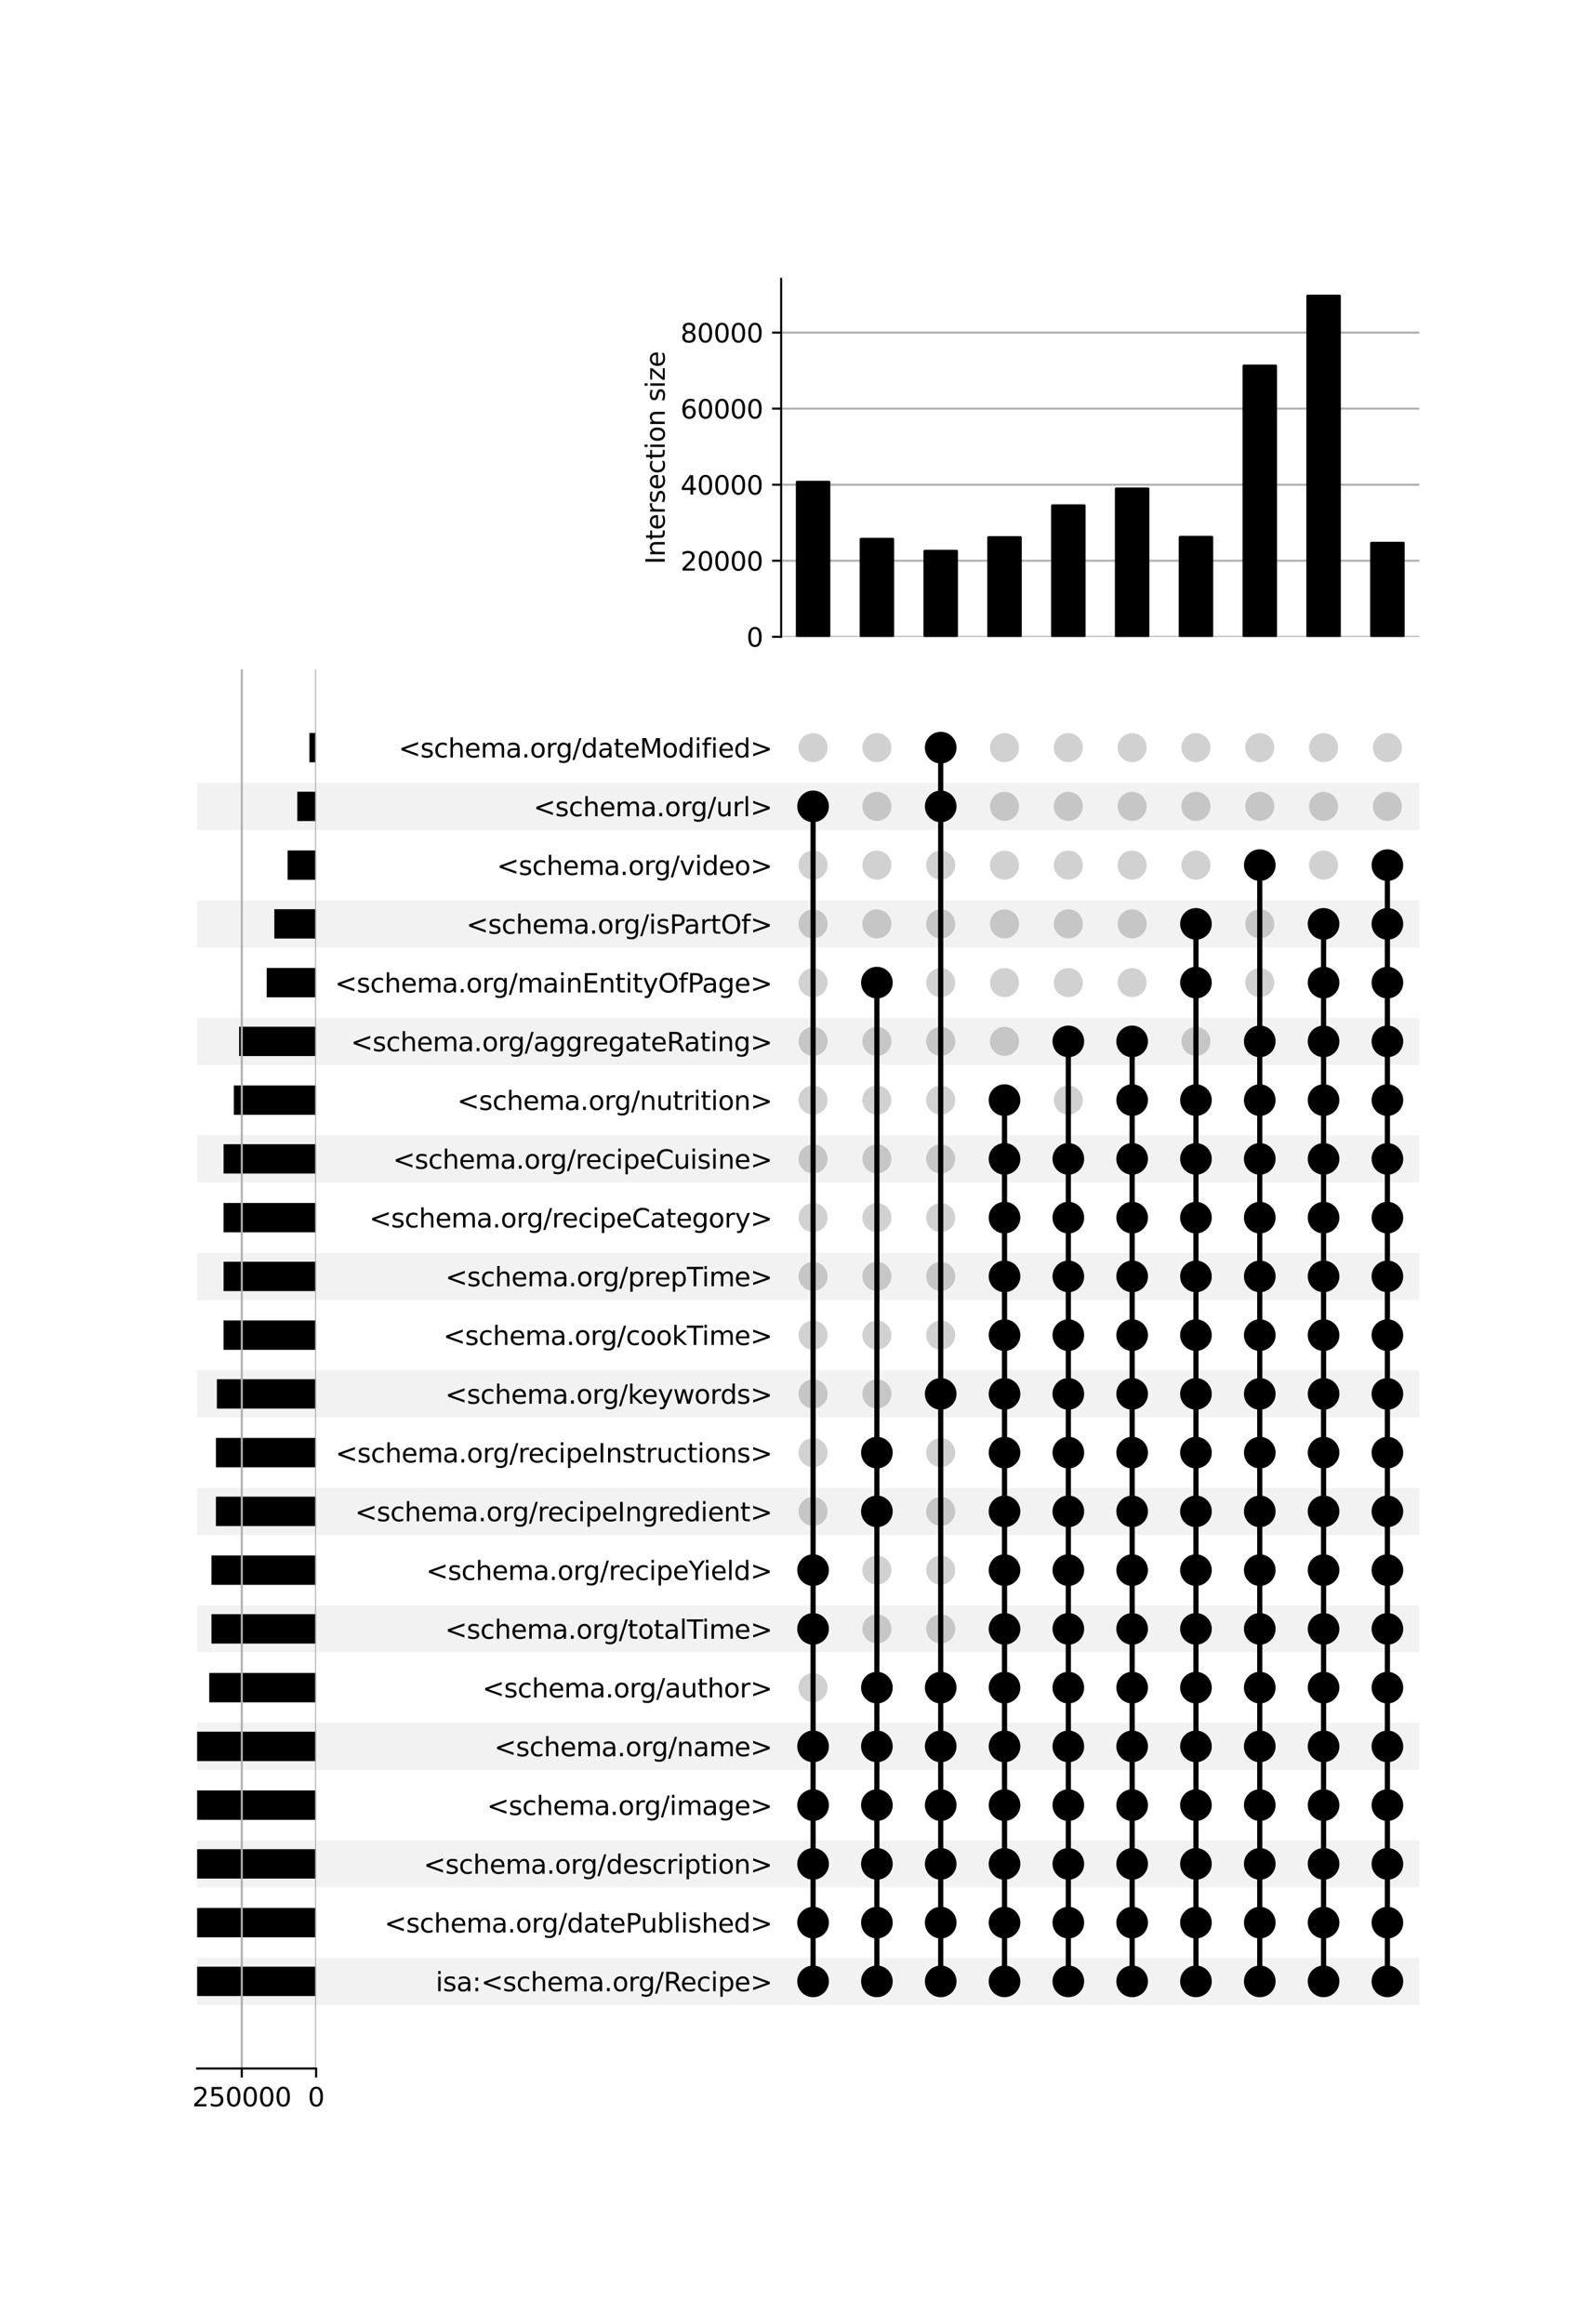 <?xml version="1.0" encoding="utf-8" standalone="no"?>
<!DOCTYPE svg PUBLIC "-//W3C//DTD SVG 1.1//EN"
  "http://www.w3.org/Graphics/SVG/1.1/DTD/svg11.dtd">
<svg xmlns:xlink="http://www.w3.org/1999/xlink" width="608pt" height="896pt" viewBox="0 0 608 896" xmlns="http://www.w3.org/2000/svg" version="1.1">
 <defs>
  <style type="text/css">*{stroke-linejoin: round; stroke-linecap: butt}</style>
 </defs>
 <g id="figure_1">
  <g id="patch_1">
   <path d="M 0 896 
L 608 896 
L 608 0 
L 0 0 
z
" style="fill: #ffffff"/>
  </g>
  <g id="axes_1">
   <g id="patch_2">
    <path d="M 76 772.922 
L 547.2 772.922 
L 547.2 754.803 
L 76 754.803 
z
" clip-path="url(#p8d13b187a9)" style="fill-opacity: 0.051"/>
   </g>
   <g id="patch_3">
    <path d="M 76 727.624 
L 547.2 727.624 
L 547.2 709.504 
L 76 709.504 
z
" clip-path="url(#p8d13b187a9)" style="fill-opacity: 0.051"/>
   </g>
   <g id="patch_4">
    <path d="M 76 682.325 
L 547.2 682.325 
L 547.2 664.206 
L 76 664.206 
z
" clip-path="url(#p8d13b187a9)" style="fill-opacity: 0.051"/>
   </g>
   <g id="patch_5">
    <path d="M 76 637.027 
L 547.2 637.027 
L 547.2 618.907 
L 76 618.907 
z
" clip-path="url(#p8d13b187a9)" style="fill-opacity: 0.051"/>
   </g>
   <g id="patch_6">
    <path d="M 76 591.728 
L 547.2 591.728 
L 547.2 573.609 
L 76 573.609 
z
" clip-path="url(#p8d13b187a9)" style="fill-opacity: 0.051"/>
   </g>
   <g id="patch_7">
    <path d="M 76 546.43 
L 547.2 546.43 
L 547.2 528.31 
L 76 528.31 
z
" clip-path="url(#p8d13b187a9)" style="fill-opacity: 0.051"/>
   </g>
   <g id="patch_8">
    <path d="M 76 501.131 
L 547.2 501.131 
L 547.2 483.012 
L 76 483.012 
z
" clip-path="url(#p8d13b187a9)" style="fill-opacity: 0.051"/>
   </g>
   <g id="patch_9">
    <path d="M 76 455.833 
L 547.2 455.833 
L 547.2 437.713 
L 76 437.713 
z
" clip-path="url(#p8d13b187a9)" style="fill-opacity: 0.051"/>
   </g>
   <g id="patch_10">
    <path d="M 76 410.534 
L 547.2 410.534 
L 547.2 392.415 
L 76 392.415 
z
" clip-path="url(#p8d13b187a9)" style="fill-opacity: 0.051"/>
   </g>
   <g id="patch_11">
    <path d="M 76 365.236 
L 547.2 365.236 
L 547.2 347.116 
L 76 347.116 
z
" clip-path="url(#p8d13b187a9)" style="fill-opacity: 0.051"/>
   </g>
   <g id="patch_12">
    <path d="M 76 319.937 
L 547.2 319.937 
L 547.2 301.818 
L 76 301.818 
z
" clip-path="url(#p8d13b187a9)" style="fill-opacity: 0.051"/>
   </g>
   <g id="matplotlib.axis_1"/>
   <g id="matplotlib.axis_2">
    <g id="ytick_1"/>
    <g id="ytick_2"/>
    <g id="ytick_3"/>
    <g id="ytick_4"/>
    <g id="ytick_5"/>
    <g id="ytick_6"/>
    <g id="ytick_7"/>
    <g id="ytick_8"/>
    <g id="ytick_9"/>
    <g id="ytick_10"/>
    <g id="ytick_11"/>
    <g id="ytick_12"/>
    <g id="ytick_13"/>
    <g id="ytick_14"/>
    <g id="ytick_15"/>
    <g id="ytick_16"/>
    <g id="ytick_17"/>
    <g id="ytick_18"/>
    <g id="ytick_19"/>
    <g id="ytick_20"/>
    <g id="ytick_21"/>
    <g id="ytick_22"/>
   </g>
  </g>
  <g id="axes_2">
   <g id="matplotlib.axis_3">
    <g id="ytick_23">
     <g id="line2d_1"/>
     <g id="text_1">
      <!-- isa:&lt;schema.org/Recipe&gt; -->
      <g transform="translate(167.985 767.662) scale(0.1 -0.1)">
       <defs>
        <path id="DejaVuSans-69" d="M 603 3500 
L 1178 3500 
L 1178 0 
L 603 0 
L 603 3500 
z
M 603 4863 
L 1178 4863 
L 1178 4134 
L 603 4134 
L 603 4863 
z
" transform="scale(0.016)"/>
        <path id="DejaVuSans-73" d="M 2834 3397 
L 2834 2853 
Q 2591 2978 2328 3040 
Q 2066 3103 1784 3103 
Q 1356 3103 1142 2972 
Q 928 2841 928 2578 
Q 928 2378 1081 2264 
Q 1234 2150 1697 2047 
L 1894 2003 
Q 2506 1872 2764 1633 
Q 3022 1394 3022 966 
Q 3022 478 2636 193 
Q 2250 -91 1575 -91 
Q 1294 -91 989 -36 
Q 684 19 347 128 
L 347 722 
Q 666 556 975 473 
Q 1284 391 1588 391 
Q 1994 391 2212 530 
Q 2431 669 2431 922 
Q 2431 1156 2273 1281 
Q 2116 1406 1581 1522 
L 1381 1569 
Q 847 1681 609 1914 
Q 372 2147 372 2553 
Q 372 3047 722 3315 
Q 1072 3584 1716 3584 
Q 2034 3584 2315 3537 
Q 2597 3491 2834 3397 
z
" transform="scale(0.016)"/>
        <path id="DejaVuSans-61" d="M 2194 1759 
Q 1497 1759 1228 1600 
Q 959 1441 959 1056 
Q 959 750 1161 570 
Q 1363 391 1709 391 
Q 2188 391 2477 730 
Q 2766 1069 2766 1631 
L 2766 1759 
L 2194 1759 
z
M 3341 1997 
L 3341 0 
L 2766 0 
L 2766 531 
Q 2569 213 2275 61 
Q 1981 -91 1556 -91 
Q 1019 -91 701 211 
Q 384 513 384 1019 
Q 384 1609 779 1909 
Q 1175 2209 1959 2209 
L 2766 2209 
L 2766 2266 
Q 2766 2663 2505 2880 
Q 2244 3097 1772 3097 
Q 1472 3097 1187 3025 
Q 903 2953 641 2809 
L 641 3341 
Q 956 3463 1253 3523 
Q 1550 3584 1831 3584 
Q 2591 3584 2966 3190 
Q 3341 2797 3341 1997 
z
" transform="scale(0.016)"/>
        <path id="DejaVuSans-3a" d="M 750 794 
L 1409 794 
L 1409 0 
L 750 0 
L 750 794 
z
M 750 3309 
L 1409 3309 
L 1409 2516 
L 750 2516 
L 750 3309 
z
" transform="scale(0.016)"/>
        <path id="DejaVuSans-3c" d="M 4684 3150 
L 1459 2003 
L 4684 863 
L 4684 294 
L 678 1747 
L 678 2266 
L 4684 3719 
L 4684 3150 
z
" transform="scale(0.016)"/>
        <path id="DejaVuSans-63" d="M 3122 3366 
L 3122 2828 
Q 2878 2963 2633 3030 
Q 2388 3097 2138 3097 
Q 1578 3097 1268 2742 
Q 959 2388 959 1747 
Q 959 1106 1268 751 
Q 1578 397 2138 397 
Q 2388 397 2633 464 
Q 2878 531 3122 666 
L 3122 134 
Q 2881 22 2623 -34 
Q 2366 -91 2075 -91 
Q 1284 -91 818 406 
Q 353 903 353 1747 
Q 353 2603 823 3093 
Q 1294 3584 2113 3584 
Q 2378 3584 2631 3529 
Q 2884 3475 3122 3366 
z
" transform="scale(0.016)"/>
        <path id="DejaVuSans-68" d="M 3513 2113 
L 3513 0 
L 2938 0 
L 2938 2094 
Q 2938 2591 2744 2837 
Q 2550 3084 2163 3084 
Q 1697 3084 1428 2787 
Q 1159 2491 1159 1978 
L 1159 0 
L 581 0 
L 581 4863 
L 1159 4863 
L 1159 2956 
Q 1366 3272 1645 3428 
Q 1925 3584 2291 3584 
Q 2894 3584 3203 3211 
Q 3513 2838 3513 2113 
z
" transform="scale(0.016)"/>
        <path id="DejaVuSans-65" d="M 3597 1894 
L 3597 1613 
L 953 1613 
Q 991 1019 1311 708 
Q 1631 397 2203 397 
Q 2534 397 2845 478 
Q 3156 559 3463 722 
L 3463 178 
Q 3153 47 2828 -22 
Q 2503 -91 2169 -91 
Q 1331 -91 842 396 
Q 353 884 353 1716 
Q 353 2575 817 3079 
Q 1281 3584 2069 3584 
Q 2775 3584 3186 3129 
Q 3597 2675 3597 1894 
z
M 3022 2063 
Q 3016 2534 2758 2815 
Q 2500 3097 2075 3097 
Q 1594 3097 1305 2825 
Q 1016 2553 972 2059 
L 3022 2063 
z
" transform="scale(0.016)"/>
        <path id="DejaVuSans-6d" d="M 3328 2828 
Q 3544 3216 3844 3400 
Q 4144 3584 4550 3584 
Q 5097 3584 5394 3201 
Q 5691 2819 5691 2113 
L 5691 0 
L 5113 0 
L 5113 2094 
Q 5113 2597 4934 2840 
Q 4756 3084 4391 3084 
Q 3944 3084 3684 2787 
Q 3425 2491 3425 1978 
L 3425 0 
L 2847 0 
L 2847 2094 
Q 2847 2600 2669 2842 
Q 2491 3084 2119 3084 
Q 1678 3084 1418 2786 
Q 1159 2488 1159 1978 
L 1159 0 
L 581 0 
L 581 3500 
L 1159 3500 
L 1159 2956 
Q 1356 3278 1631 3431 
Q 1906 3584 2284 3584 
Q 2666 3584 2933 3390 
Q 3200 3197 3328 2828 
z
" transform="scale(0.016)"/>
        <path id="DejaVuSans-2e" d="M 684 794 
L 1344 794 
L 1344 0 
L 684 0 
L 684 794 
z
" transform="scale(0.016)"/>
        <path id="DejaVuSans-6f" d="M 1959 3097 
Q 1497 3097 1228 2736 
Q 959 2375 959 1747 
Q 959 1119 1226 758 
Q 1494 397 1959 397 
Q 2419 397 2687 759 
Q 2956 1122 2956 1747 
Q 2956 2369 2687 2733 
Q 2419 3097 1959 3097 
z
M 1959 3584 
Q 2709 3584 3137 3096 
Q 3566 2609 3566 1747 
Q 3566 888 3137 398 
Q 2709 -91 1959 -91 
Q 1206 -91 779 398 
Q 353 888 353 1747 
Q 353 2609 779 3096 
Q 1206 3584 1959 3584 
z
" transform="scale(0.016)"/>
        <path id="DejaVuSans-72" d="M 2631 2963 
Q 2534 3019 2420 3045 
Q 2306 3072 2169 3072 
Q 1681 3072 1420 2755 
Q 1159 2438 1159 1844 
L 1159 0 
L 581 0 
L 581 3500 
L 1159 3500 
L 1159 2956 
Q 1341 3275 1631 3429 
Q 1922 3584 2338 3584 
Q 2397 3584 2469 3576 
Q 2541 3569 2628 3553 
L 2631 2963 
z
" transform="scale(0.016)"/>
        <path id="DejaVuSans-67" d="M 2906 1791 
Q 2906 2416 2648 2759 
Q 2391 3103 1925 3103 
Q 1463 3103 1205 2759 
Q 947 2416 947 1791 
Q 947 1169 1205 825 
Q 1463 481 1925 481 
Q 2391 481 2648 825 
Q 2906 1169 2906 1791 
z
M 3481 434 
Q 3481 -459 3084 -895 
Q 2688 -1331 1869 -1331 
Q 1566 -1331 1297 -1286 
Q 1028 -1241 775 -1147 
L 775 -588 
Q 1028 -725 1275 -790 
Q 1522 -856 1778 -856 
Q 2344 -856 2625 -561 
Q 2906 -266 2906 331 
L 2906 616 
Q 2728 306 2450 153 
Q 2172 0 1784 0 
Q 1141 0 747 490 
Q 353 981 353 1791 
Q 353 2603 747 3093 
Q 1141 3584 1784 3584 
Q 2172 3584 2450 3431 
Q 2728 3278 2906 2969 
L 2906 3500 
L 3481 3500 
L 3481 434 
z
" transform="scale(0.016)"/>
        <path id="DejaVuSans-2f" d="M 1625 4666 
L 2156 4666 
L 531 -594 
L 0 -594 
L 1625 4666 
z
" transform="scale(0.016)"/>
        <path id="DejaVuSans-52" d="M 2841 2188 
Q 3044 2119 3236 1894 
Q 3428 1669 3622 1275 
L 4263 0 
L 3584 0 
L 2988 1197 
Q 2756 1666 2539 1819 
Q 2322 1972 1947 1972 
L 1259 1972 
L 1259 0 
L 628 0 
L 628 4666 
L 2053 4666 
Q 2853 4666 3247 4331 
Q 3641 3997 3641 3322 
Q 3641 2881 3436 2590 
Q 3231 2300 2841 2188 
z
M 1259 4147 
L 1259 2491 
L 2053 2491 
Q 2509 2491 2742 2702 
Q 2975 2913 2975 3322 
Q 2975 3731 2742 3939 
Q 2509 4147 2053 4147 
L 1259 4147 
z
" transform="scale(0.016)"/>
        <path id="DejaVuSans-70" d="M 1159 525 
L 1159 -1331 
L 581 -1331 
L 581 3500 
L 1159 3500 
L 1159 2969 
Q 1341 3281 1617 3432 
Q 1894 3584 2278 3584 
Q 2916 3584 3314 3078 
Q 3713 2572 3713 1747 
Q 3713 922 3314 415 
Q 2916 -91 2278 -91 
Q 1894 -91 1617 61 
Q 1341 213 1159 525 
z
M 3116 1747 
Q 3116 2381 2855 2742 
Q 2594 3103 2138 3103 
Q 1681 3103 1420 2742 
Q 1159 2381 1159 1747 
Q 1159 1113 1420 752 
Q 1681 391 2138 391 
Q 2594 391 2855 752 
Q 3116 1113 3116 1747 
z
" transform="scale(0.016)"/>
        <path id="DejaVuSans-3e" d="M 678 3150 
L 678 3719 
L 4684 2266 
L 4684 1747 
L 678 294 
L 678 863 
L 3897 2003 
L 678 3150 
z
" transform="scale(0.016)"/>
       </defs>
       <use xlink:href="#DejaVuSans-69"/>
       <use xlink:href="#DejaVuSans-73" x="27.783"/>
       <use xlink:href="#DejaVuSans-61" x="79.883"/>
       <use xlink:href="#DejaVuSans-3a" x="141.162"/>
       <use xlink:href="#DejaVuSans-3c" x="174.854"/>
       <use xlink:href="#DejaVuSans-73" x="258.643"/>
       <use xlink:href="#DejaVuSans-63" x="310.742"/>
       <use xlink:href="#DejaVuSans-68" x="365.723"/>
       <use xlink:href="#DejaVuSans-65" x="429.102"/>
       <use xlink:href="#DejaVuSans-6d" x="490.625"/>
       <use xlink:href="#DejaVuSans-61" x="588.037"/>
       <use xlink:href="#DejaVuSans-2e" x="649.316"/>
       <use xlink:href="#DejaVuSans-6f" x="681.104"/>
       <use xlink:href="#DejaVuSans-72" x="742.285"/>
       <use xlink:href="#DejaVuSans-67" x="781.648"/>
       <use xlink:href="#DejaVuSans-2f" x="845.125"/>
       <use xlink:href="#DejaVuSans-52" x="878.816"/>
       <use xlink:href="#DejaVuSans-65" x="943.799"/>
       <use xlink:href="#DejaVuSans-63" x="1005.322"/>
       <use xlink:href="#DejaVuSans-69" x="1060.303"/>
       <use xlink:href="#DejaVuSans-70" x="1088.086"/>
       <use xlink:href="#DejaVuSans-65" x="1151.562"/>
       <use xlink:href="#DejaVuSans-3e" x="1213.086"/>
      </g>
     </g>
    </g>
    <g id="ytick_24">
     <g id="line2d_2"/>
     <g id="text_2">
      <!-- &lt;schema.org/datePublished&gt; -->
      <g transform="translate(148.203 745.012) scale(0.1 -0.1)">
       <defs>
        <path id="DejaVuSans-64" d="M 2906 2969 
L 2906 4863 
L 3481 4863 
L 3481 0 
L 2906 0 
L 2906 525 
Q 2725 213 2448 61 
Q 2172 -91 1784 -91 
Q 1150 -91 751 415 
Q 353 922 353 1747 
Q 353 2572 751 3078 
Q 1150 3584 1784 3584 
Q 2172 3584 2448 3432 
Q 2725 3281 2906 2969 
z
M 947 1747 
Q 947 1113 1208 752 
Q 1469 391 1925 391 
Q 2381 391 2643 752 
Q 2906 1113 2906 1747 
Q 2906 2381 2643 2742 
Q 2381 3103 1925 3103 
Q 1469 3103 1208 2742 
Q 947 2381 947 1747 
z
" transform="scale(0.016)"/>
        <path id="DejaVuSans-74" d="M 1172 4494 
L 1172 3500 
L 2356 3500 
L 2356 3053 
L 1172 3053 
L 1172 1153 
Q 1172 725 1289 603 
Q 1406 481 1766 481 
L 2356 481 
L 2356 0 
L 1766 0 
Q 1100 0 847 248 
Q 594 497 594 1153 
L 594 3053 
L 172 3053 
L 172 3500 
L 594 3500 
L 594 4494 
L 1172 4494 
z
" transform="scale(0.016)"/>
        <path id="DejaVuSans-50" d="M 1259 4147 
L 1259 2394 
L 2053 2394 
Q 2494 2394 2734 2622 
Q 2975 2850 2975 3272 
Q 2975 3691 2734 3919 
Q 2494 4147 2053 4147 
L 1259 4147 
z
M 628 4666 
L 2053 4666 
Q 2838 4666 3239 4311 
Q 3641 3956 3641 3272 
Q 3641 2581 3239 2228 
Q 2838 1875 2053 1875 
L 1259 1875 
L 1259 0 
L 628 0 
L 628 4666 
z
" transform="scale(0.016)"/>
        <path id="DejaVuSans-75" d="M 544 1381 
L 544 3500 
L 1119 3500 
L 1119 1403 
Q 1119 906 1312 657 
Q 1506 409 1894 409 
Q 2359 409 2629 706 
Q 2900 1003 2900 1516 
L 2900 3500 
L 3475 3500 
L 3475 0 
L 2900 0 
L 2900 538 
Q 2691 219 2414 64 
Q 2138 -91 1772 -91 
Q 1169 -91 856 284 
Q 544 659 544 1381 
z
M 1991 3584 
L 1991 3584 
z
" transform="scale(0.016)"/>
        <path id="DejaVuSans-62" d="M 3116 1747 
Q 3116 2381 2855 2742 
Q 2594 3103 2138 3103 
Q 1681 3103 1420 2742 
Q 1159 2381 1159 1747 
Q 1159 1113 1420 752 
Q 1681 391 2138 391 
Q 2594 391 2855 752 
Q 3116 1113 3116 1747 
z
M 1159 2969 
Q 1341 3281 1617 3432 
Q 1894 3584 2278 3584 
Q 2916 3584 3314 3078 
Q 3713 2572 3713 1747 
Q 3713 922 3314 415 
Q 2916 -91 2278 -91 
Q 1894 -91 1617 61 
Q 1341 213 1159 525 
L 1159 0 
L 581 0 
L 581 4863 
L 1159 4863 
L 1159 2969 
z
" transform="scale(0.016)"/>
        <path id="DejaVuSans-6c" d="M 603 4863 
L 1178 4863 
L 1178 0 
L 603 0 
L 603 4863 
z
" transform="scale(0.016)"/>
       </defs>
       <use xlink:href="#DejaVuSans-3c"/>
       <use xlink:href="#DejaVuSans-73" x="83.789"/>
       <use xlink:href="#DejaVuSans-63" x="135.889"/>
       <use xlink:href="#DejaVuSans-68" x="190.869"/>
       <use xlink:href="#DejaVuSans-65" x="254.248"/>
       <use xlink:href="#DejaVuSans-6d" x="315.771"/>
       <use xlink:href="#DejaVuSans-61" x="413.184"/>
       <use xlink:href="#DejaVuSans-2e" x="474.463"/>
       <use xlink:href="#DejaVuSans-6f" x="506.25"/>
       <use xlink:href="#DejaVuSans-72" x="567.432"/>
       <use xlink:href="#DejaVuSans-67" x="606.795"/>
       <use xlink:href="#DejaVuSans-2f" x="670.271"/>
       <use xlink:href="#DejaVuSans-64" x="703.963"/>
       <use xlink:href="#DejaVuSans-61" x="767.439"/>
       <use xlink:href="#DejaVuSans-74" x="828.719"/>
       <use xlink:href="#DejaVuSans-65" x="867.928"/>
       <use xlink:href="#DejaVuSans-50" x="929.451"/>
       <use xlink:href="#DejaVuSans-75" x="988.004"/>
       <use xlink:href="#DejaVuSans-62" x="1051.383"/>
       <use xlink:href="#DejaVuSans-6c" x="1114.859"/>
       <use xlink:href="#DejaVuSans-69" x="1142.643"/>
       <use xlink:href="#DejaVuSans-73" x="1170.426"/>
       <use xlink:href="#DejaVuSans-68" x="1222.525"/>
       <use xlink:href="#DejaVuSans-65" x="1285.904"/>
       <use xlink:href="#DejaVuSans-64" x="1347.428"/>
       <use xlink:href="#DejaVuSans-3e" x="1410.904"/>
      </g>
     </g>
    </g>
    <g id="ytick_25">
     <g id="line2d_3"/>
     <g id="text_3">
      <!-- &lt;schema.org/description&gt; -->
      <g transform="translate(163.297 722.363) scale(0.1 -0.1)">
       <defs>
        <path id="DejaVuSans-6e" d="M 3513 2113 
L 3513 0 
L 2938 0 
L 2938 2094 
Q 2938 2591 2744 2837 
Q 2550 3084 2163 3084 
Q 1697 3084 1428 2787 
Q 1159 2491 1159 1978 
L 1159 0 
L 581 0 
L 581 3500 
L 1159 3500 
L 1159 2956 
Q 1366 3272 1645 3428 
Q 1925 3584 2291 3584 
Q 2894 3584 3203 3211 
Q 3513 2838 3513 2113 
z
" transform="scale(0.016)"/>
       </defs>
       <use xlink:href="#DejaVuSans-3c"/>
       <use xlink:href="#DejaVuSans-73" x="83.789"/>
       <use xlink:href="#DejaVuSans-63" x="135.889"/>
       <use xlink:href="#DejaVuSans-68" x="190.869"/>
       <use xlink:href="#DejaVuSans-65" x="254.248"/>
       <use xlink:href="#DejaVuSans-6d" x="315.771"/>
       <use xlink:href="#DejaVuSans-61" x="413.184"/>
       <use xlink:href="#DejaVuSans-2e" x="474.463"/>
       <use xlink:href="#DejaVuSans-6f" x="506.25"/>
       <use xlink:href="#DejaVuSans-72" x="567.432"/>
       <use xlink:href="#DejaVuSans-67" x="606.795"/>
       <use xlink:href="#DejaVuSans-2f" x="670.271"/>
       <use xlink:href="#DejaVuSans-64" x="703.963"/>
       <use xlink:href="#DejaVuSans-65" x="767.439"/>
       <use xlink:href="#DejaVuSans-73" x="828.963"/>
       <use xlink:href="#DejaVuSans-63" x="881.062"/>
       <use xlink:href="#DejaVuSans-72" x="936.043"/>
       <use xlink:href="#DejaVuSans-69" x="977.156"/>
       <use xlink:href="#DejaVuSans-70" x="1004.939"/>
       <use xlink:href="#DejaVuSans-74" x="1068.416"/>
       <use xlink:href="#DejaVuSans-69" x="1107.625"/>
       <use xlink:href="#DejaVuSans-6f" x="1135.408"/>
       <use xlink:href="#DejaVuSans-6e" x="1196.59"/>
       <use xlink:href="#DejaVuSans-3e" x="1259.969"/>
      </g>
     </g>
    </g>
    <g id="ytick_26">
     <g id="line2d_4"/>
     <g id="text_4">
      <!-- &lt;schema.org/image&gt; -->
      <g transform="translate(187.75 699.714) scale(0.1 -0.1)">
       <use xlink:href="#DejaVuSans-3c"/>
       <use xlink:href="#DejaVuSans-73" x="83.789"/>
       <use xlink:href="#DejaVuSans-63" x="135.889"/>
       <use xlink:href="#DejaVuSans-68" x="190.869"/>
       <use xlink:href="#DejaVuSans-65" x="254.248"/>
       <use xlink:href="#DejaVuSans-6d" x="315.771"/>
       <use xlink:href="#DejaVuSans-61" x="413.184"/>
       <use xlink:href="#DejaVuSans-2e" x="474.463"/>
       <use xlink:href="#DejaVuSans-6f" x="506.25"/>
       <use xlink:href="#DejaVuSans-72" x="567.432"/>
       <use xlink:href="#DejaVuSans-67" x="606.795"/>
       <use xlink:href="#DejaVuSans-2f" x="670.271"/>
       <use xlink:href="#DejaVuSans-69" x="703.963"/>
       <use xlink:href="#DejaVuSans-6d" x="731.746"/>
       <use xlink:href="#DejaVuSans-61" x="829.158"/>
       <use xlink:href="#DejaVuSans-67" x="890.438"/>
       <use xlink:href="#DejaVuSans-65" x="953.914"/>
       <use xlink:href="#DejaVuSans-3e" x="1015.438"/>
      </g>
     </g>
    </g>
    <g id="ytick_27">
     <g id="line2d_5"/>
     <g id="text_5">
      <!-- &lt;schema.org/name&gt; -->
      <g transform="translate(190.539 677.065) scale(0.1 -0.1)">
       <use xlink:href="#DejaVuSans-3c"/>
       <use xlink:href="#DejaVuSans-73" x="83.789"/>
       <use xlink:href="#DejaVuSans-63" x="135.889"/>
       <use xlink:href="#DejaVuSans-68" x="190.869"/>
       <use xlink:href="#DejaVuSans-65" x="254.248"/>
       <use xlink:href="#DejaVuSans-6d" x="315.771"/>
       <use xlink:href="#DejaVuSans-61" x="413.184"/>
       <use xlink:href="#DejaVuSans-2e" x="474.463"/>
       <use xlink:href="#DejaVuSans-6f" x="506.25"/>
       <use xlink:href="#DejaVuSans-72" x="567.432"/>
       <use xlink:href="#DejaVuSans-67" x="606.795"/>
       <use xlink:href="#DejaVuSans-2f" x="670.271"/>
       <use xlink:href="#DejaVuSans-6e" x="703.963"/>
       <use xlink:href="#DejaVuSans-61" x="767.342"/>
       <use xlink:href="#DejaVuSans-6d" x="828.621"/>
       <use xlink:href="#DejaVuSans-65" x="926.033"/>
       <use xlink:href="#DejaVuSans-3e" x="987.557"/>
      </g>
     </g>
    </g>
    <g id="ytick_28">
     <g id="line2d_6"/>
     <g id="text_6">
      <!-- &lt;schema.org/author&gt; -->
      <g transform="translate(185.946 654.415) scale(0.1 -0.1)">
       <use xlink:href="#DejaVuSans-3c"/>
       <use xlink:href="#DejaVuSans-73" x="83.789"/>
       <use xlink:href="#DejaVuSans-63" x="135.889"/>
       <use xlink:href="#DejaVuSans-68" x="190.869"/>
       <use xlink:href="#DejaVuSans-65" x="254.248"/>
       <use xlink:href="#DejaVuSans-6d" x="315.771"/>
       <use xlink:href="#DejaVuSans-61" x="413.184"/>
       <use xlink:href="#DejaVuSans-2e" x="474.463"/>
       <use xlink:href="#DejaVuSans-6f" x="506.25"/>
       <use xlink:href="#DejaVuSans-72" x="567.432"/>
       <use xlink:href="#DejaVuSans-67" x="606.795"/>
       <use xlink:href="#DejaVuSans-2f" x="670.271"/>
       <use xlink:href="#DejaVuSans-61" x="703.963"/>
       <use xlink:href="#DejaVuSans-75" x="765.242"/>
       <use xlink:href="#DejaVuSans-74" x="828.621"/>
       <use xlink:href="#DejaVuSans-68" x="867.83"/>
       <use xlink:href="#DejaVuSans-6f" x="931.209"/>
       <use xlink:href="#DejaVuSans-72" x="992.391"/>
       <use xlink:href="#DejaVuSans-3e" x="1033.504"/>
      </g>
     </g>
    </g>
    <g id="ytick_29">
     <g id="line2d_7"/>
     <g id="text_7">
      <!-- &lt;schema.org/totalTime&gt; -->
      <g transform="translate(171.566 631.766) scale(0.1 -0.1)">
       <defs>
        <path id="DejaVuSans-54" d="M -19 4666 
L 3928 4666 
L 3928 4134 
L 2272 4134 
L 2272 0 
L 1638 0 
L 1638 4134 
L -19 4134 
L -19 4666 
z
" transform="scale(0.016)"/>
       </defs>
       <use xlink:href="#DejaVuSans-3c"/>
       <use xlink:href="#DejaVuSans-73" x="83.789"/>
       <use xlink:href="#DejaVuSans-63" x="135.889"/>
       <use xlink:href="#DejaVuSans-68" x="190.869"/>
       <use xlink:href="#DejaVuSans-65" x="254.248"/>
       <use xlink:href="#DejaVuSans-6d" x="315.771"/>
       <use xlink:href="#DejaVuSans-61" x="413.184"/>
       <use xlink:href="#DejaVuSans-2e" x="474.463"/>
       <use xlink:href="#DejaVuSans-6f" x="506.25"/>
       <use xlink:href="#DejaVuSans-72" x="567.432"/>
       <use xlink:href="#DejaVuSans-67" x="606.795"/>
       <use xlink:href="#DejaVuSans-2f" x="670.271"/>
       <use xlink:href="#DejaVuSans-74" x="703.963"/>
       <use xlink:href="#DejaVuSans-6f" x="743.172"/>
       <use xlink:href="#DejaVuSans-74" x="804.354"/>
       <use xlink:href="#DejaVuSans-61" x="843.562"/>
       <use xlink:href="#DejaVuSans-6c" x="904.842"/>
       <use xlink:href="#DejaVuSans-54" x="932.625"/>
       <use xlink:href="#DejaVuSans-69" x="990.584"/>
       <use xlink:href="#DejaVuSans-6d" x="1018.367"/>
       <use xlink:href="#DejaVuSans-65" x="1115.779"/>
       <use xlink:href="#DejaVuSans-3e" x="1177.303"/>
      </g>
     </g>
    </g>
    <g id="ytick_30">
     <g id="line2d_8"/>
     <g id="text_8">
      <!-- &lt;schema.org/recipeYield&gt; -->
      <g transform="translate(164.278 609.117) scale(0.1 -0.1)">
       <defs>
        <path id="DejaVuSans-59" d="M -13 4666 
L 666 4666 
L 1959 2747 
L 3244 4666 
L 3922 4666 
L 2272 2222 
L 2272 0 
L 1638 0 
L 1638 2222 
L -13 4666 
z
" transform="scale(0.016)"/>
       </defs>
       <use xlink:href="#DejaVuSans-3c"/>
       <use xlink:href="#DejaVuSans-73" x="83.789"/>
       <use xlink:href="#DejaVuSans-63" x="135.889"/>
       <use xlink:href="#DejaVuSans-68" x="190.869"/>
       <use xlink:href="#DejaVuSans-65" x="254.248"/>
       <use xlink:href="#DejaVuSans-6d" x="315.771"/>
       <use xlink:href="#DejaVuSans-61" x="413.184"/>
       <use xlink:href="#DejaVuSans-2e" x="474.463"/>
       <use xlink:href="#DejaVuSans-6f" x="506.25"/>
       <use xlink:href="#DejaVuSans-72" x="567.432"/>
       <use xlink:href="#DejaVuSans-67" x="606.795"/>
       <use xlink:href="#DejaVuSans-2f" x="670.271"/>
       <use xlink:href="#DejaVuSans-72" x="703.963"/>
       <use xlink:href="#DejaVuSans-65" x="742.826"/>
       <use xlink:href="#DejaVuSans-63" x="804.35"/>
       <use xlink:href="#DejaVuSans-69" x="859.33"/>
       <use xlink:href="#DejaVuSans-70" x="887.113"/>
       <use xlink:href="#DejaVuSans-65" x="950.59"/>
       <use xlink:href="#DejaVuSans-59" x="1012.113"/>
       <use xlink:href="#DejaVuSans-69" x="1069.572"/>
       <use xlink:href="#DejaVuSans-65" x="1097.355"/>
       <use xlink:href="#DejaVuSans-6c" x="1158.879"/>
       <use xlink:href="#DejaVuSans-64" x="1186.662"/>
       <use xlink:href="#DejaVuSans-3e" x="1250.139"/>
      </g>
     </g>
    </g>
    <g id="ytick_31">
     <g id="line2d_9"/>
     <g id="text_9">
      <!-- &lt;schema.org/recipeIngredient&gt; -->
      <g transform="translate(136.869 586.468) scale(0.1 -0.1)">
       <defs>
        <path id="DejaVuSans-49" d="M 628 4666 
L 1259 4666 
L 1259 0 
L 628 0 
L 628 4666 
z
" transform="scale(0.016)"/>
       </defs>
       <use xlink:href="#DejaVuSans-3c"/>
       <use xlink:href="#DejaVuSans-73" x="83.789"/>
       <use xlink:href="#DejaVuSans-63" x="135.889"/>
       <use xlink:href="#DejaVuSans-68" x="190.869"/>
       <use xlink:href="#DejaVuSans-65" x="254.248"/>
       <use xlink:href="#DejaVuSans-6d" x="315.771"/>
       <use xlink:href="#DejaVuSans-61" x="413.184"/>
       <use xlink:href="#DejaVuSans-2e" x="474.463"/>
       <use xlink:href="#DejaVuSans-6f" x="506.25"/>
       <use xlink:href="#DejaVuSans-72" x="567.432"/>
       <use xlink:href="#DejaVuSans-67" x="606.795"/>
       <use xlink:href="#DejaVuSans-2f" x="670.271"/>
       <use xlink:href="#DejaVuSans-72" x="703.963"/>
       <use xlink:href="#DejaVuSans-65" x="742.826"/>
       <use xlink:href="#DejaVuSans-63" x="804.35"/>
       <use xlink:href="#DejaVuSans-69" x="859.33"/>
       <use xlink:href="#DejaVuSans-70" x="887.113"/>
       <use xlink:href="#DejaVuSans-65" x="950.59"/>
       <use xlink:href="#DejaVuSans-49" x="1012.113"/>
       <use xlink:href="#DejaVuSans-6e" x="1041.605"/>
       <use xlink:href="#DejaVuSans-67" x="1104.984"/>
       <use xlink:href="#DejaVuSans-72" x="1168.461"/>
       <use xlink:href="#DejaVuSans-65" x="1207.324"/>
       <use xlink:href="#DejaVuSans-64" x="1268.848"/>
       <use xlink:href="#DejaVuSans-69" x="1332.324"/>
       <use xlink:href="#DejaVuSans-65" x="1360.107"/>
       <use xlink:href="#DejaVuSans-6e" x="1421.631"/>
       <use xlink:href="#DejaVuSans-74" x="1485.01"/>
       <use xlink:href="#DejaVuSans-3e" x="1524.219"/>
      </g>
     </g>
    </g>
    <g id="ytick_32">
     <g id="line2d_10"/>
     <g id="text_10">
      <!-- &lt;schema.org/recipeInstructions&gt; -->
      <g transform="translate(129.353 563.818) scale(0.1 -0.1)">
       <use xlink:href="#DejaVuSans-3c"/>
       <use xlink:href="#DejaVuSans-73" x="83.789"/>
       <use xlink:href="#DejaVuSans-63" x="135.889"/>
       <use xlink:href="#DejaVuSans-68" x="190.869"/>
       <use xlink:href="#DejaVuSans-65" x="254.248"/>
       <use xlink:href="#DejaVuSans-6d" x="315.771"/>
       <use xlink:href="#DejaVuSans-61" x="413.184"/>
       <use xlink:href="#DejaVuSans-2e" x="474.463"/>
       <use xlink:href="#DejaVuSans-6f" x="506.25"/>
       <use xlink:href="#DejaVuSans-72" x="567.432"/>
       <use xlink:href="#DejaVuSans-67" x="606.795"/>
       <use xlink:href="#DejaVuSans-2f" x="670.271"/>
       <use xlink:href="#DejaVuSans-72" x="703.963"/>
       <use xlink:href="#DejaVuSans-65" x="742.826"/>
       <use xlink:href="#DejaVuSans-63" x="804.35"/>
       <use xlink:href="#DejaVuSans-69" x="859.33"/>
       <use xlink:href="#DejaVuSans-70" x="887.113"/>
       <use xlink:href="#DejaVuSans-65" x="950.59"/>
       <use xlink:href="#DejaVuSans-49" x="1012.113"/>
       <use xlink:href="#DejaVuSans-6e" x="1041.605"/>
       <use xlink:href="#DejaVuSans-73" x="1104.984"/>
       <use xlink:href="#DejaVuSans-74" x="1157.084"/>
       <use xlink:href="#DejaVuSans-72" x="1196.293"/>
       <use xlink:href="#DejaVuSans-75" x="1237.406"/>
       <use xlink:href="#DejaVuSans-63" x="1300.785"/>
       <use xlink:href="#DejaVuSans-74" x="1355.766"/>
       <use xlink:href="#DejaVuSans-69" x="1394.975"/>
       <use xlink:href="#DejaVuSans-6f" x="1422.758"/>
       <use xlink:href="#DejaVuSans-6e" x="1483.939"/>
       <use xlink:href="#DejaVuSans-73" x="1547.318"/>
       <use xlink:href="#DejaVuSans-3e" x="1599.418"/>
      </g>
     </g>
    </g>
    <g id="ytick_33">
     <g id="line2d_11"/>
     <g id="text_11">
      <!-- &lt;schema.org/keywords&gt; -->
      <g transform="translate(171.608 541.169) scale(0.1 -0.1)">
       <defs>
        <path id="DejaVuSans-6b" d="M 581 4863 
L 1159 4863 
L 1159 1991 
L 2875 3500 
L 3609 3500 
L 1753 1863 
L 3688 0 
L 2938 0 
L 1159 1709 
L 1159 0 
L 581 0 
L 581 4863 
z
" transform="scale(0.016)"/>
        <path id="DejaVuSans-79" d="M 2059 -325 
Q 1816 -950 1584 -1140 
Q 1353 -1331 966 -1331 
L 506 -1331 
L 506 -850 
L 844 -850 
Q 1081 -850 1212 -737 
Q 1344 -625 1503 -206 
L 1606 56 
L 191 3500 
L 800 3500 
L 1894 763 
L 2988 3500 
L 3597 3500 
L 2059 -325 
z
" transform="scale(0.016)"/>
        <path id="DejaVuSans-77" d="M 269 3500 
L 844 3500 
L 1563 769 
L 2278 3500 
L 2956 3500 
L 3675 769 
L 4391 3500 
L 4966 3500 
L 4050 0 
L 3372 0 
L 2619 2869 
L 1863 0 
L 1184 0 
L 269 3500 
z
" transform="scale(0.016)"/>
       </defs>
       <use xlink:href="#DejaVuSans-3c"/>
       <use xlink:href="#DejaVuSans-73" x="83.789"/>
       <use xlink:href="#DejaVuSans-63" x="135.889"/>
       <use xlink:href="#DejaVuSans-68" x="190.869"/>
       <use xlink:href="#DejaVuSans-65" x="254.248"/>
       <use xlink:href="#DejaVuSans-6d" x="315.771"/>
       <use xlink:href="#DejaVuSans-61" x="413.184"/>
       <use xlink:href="#DejaVuSans-2e" x="474.463"/>
       <use xlink:href="#DejaVuSans-6f" x="506.25"/>
       <use xlink:href="#DejaVuSans-72" x="567.432"/>
       <use xlink:href="#DejaVuSans-67" x="606.795"/>
       <use xlink:href="#DejaVuSans-2f" x="670.271"/>
       <use xlink:href="#DejaVuSans-6b" x="703.963"/>
       <use xlink:href="#DejaVuSans-65" x="758.248"/>
       <use xlink:href="#DejaVuSans-79" x="819.771"/>
       <use xlink:href="#DejaVuSans-77" x="878.951"/>
       <use xlink:href="#DejaVuSans-6f" x="960.738"/>
       <use xlink:href="#DejaVuSans-72" x="1021.92"/>
       <use xlink:href="#DejaVuSans-64" x="1061.283"/>
       <use xlink:href="#DejaVuSans-73" x="1124.76"/>
       <use xlink:href="#DejaVuSans-3e" x="1176.859"/>
      </g>
     </g>
    </g>
    <g id="ytick_34">
     <g id="line2d_12"/>
     <g id="text_12">
      <!-- &lt;schema.org/cookTime&gt; -->
      <g transform="translate(170.905 518.52) scale(0.1 -0.1)">
       <use xlink:href="#DejaVuSans-3c"/>
       <use xlink:href="#DejaVuSans-73" x="83.789"/>
       <use xlink:href="#DejaVuSans-63" x="135.889"/>
       <use xlink:href="#DejaVuSans-68" x="190.869"/>
       <use xlink:href="#DejaVuSans-65" x="254.248"/>
       <use xlink:href="#DejaVuSans-6d" x="315.771"/>
       <use xlink:href="#DejaVuSans-61" x="413.184"/>
       <use xlink:href="#DejaVuSans-2e" x="474.463"/>
       <use xlink:href="#DejaVuSans-6f" x="506.25"/>
       <use xlink:href="#DejaVuSans-72" x="567.432"/>
       <use xlink:href="#DejaVuSans-67" x="606.795"/>
       <use xlink:href="#DejaVuSans-2f" x="670.271"/>
       <use xlink:href="#DejaVuSans-63" x="703.963"/>
       <use xlink:href="#DejaVuSans-6f" x="758.943"/>
       <use xlink:href="#DejaVuSans-6f" x="820.125"/>
       <use xlink:href="#DejaVuSans-6b" x="881.307"/>
       <use xlink:href="#DejaVuSans-54" x="939.217"/>
       <use xlink:href="#DejaVuSans-69" x="997.176"/>
       <use xlink:href="#DejaVuSans-6d" x="1024.959"/>
       <use xlink:href="#DejaVuSans-65" x="1122.371"/>
       <use xlink:href="#DejaVuSans-3e" x="1183.895"/>
      </g>
     </g>
    </g>
    <g id="ytick_35">
     <g id="line2d_13"/>
     <g id="text_13">
      <!-- &lt;schema.org/prepTime&gt; -->
      <g transform="translate(171.696 495.871) scale(0.1 -0.1)">
       <use xlink:href="#DejaVuSans-3c"/>
       <use xlink:href="#DejaVuSans-73" x="83.789"/>
       <use xlink:href="#DejaVuSans-63" x="135.889"/>
       <use xlink:href="#DejaVuSans-68" x="190.869"/>
       <use xlink:href="#DejaVuSans-65" x="254.248"/>
       <use xlink:href="#DejaVuSans-6d" x="315.771"/>
       <use xlink:href="#DejaVuSans-61" x="413.184"/>
       <use xlink:href="#DejaVuSans-2e" x="474.463"/>
       <use xlink:href="#DejaVuSans-6f" x="506.25"/>
       <use xlink:href="#DejaVuSans-72" x="567.432"/>
       <use xlink:href="#DejaVuSans-67" x="606.795"/>
       <use xlink:href="#DejaVuSans-2f" x="670.271"/>
       <use xlink:href="#DejaVuSans-70" x="703.963"/>
       <use xlink:href="#DejaVuSans-72" x="767.439"/>
       <use xlink:href="#DejaVuSans-65" x="806.303"/>
       <use xlink:href="#DejaVuSans-70" x="867.826"/>
       <use xlink:href="#DejaVuSans-54" x="931.303"/>
       <use xlink:href="#DejaVuSans-69" x="989.262"/>
       <use xlink:href="#DejaVuSans-6d" x="1017.045"/>
       <use xlink:href="#DejaVuSans-65" x="1114.457"/>
       <use xlink:href="#DejaVuSans-3e" x="1175.98"/>
      </g>
     </g>
    </g>
    <g id="ytick_36">
     <g id="line2d_14"/>
     <g id="text_14">
      <!-- &lt;schema.org/recipeCategory&gt; -->
      <g transform="translate(142.4 473.221) scale(0.1 -0.1)">
       <defs>
        <path id="DejaVuSans-43" d="M 4122 4306 
L 4122 3641 
Q 3803 3938 3442 4084 
Q 3081 4231 2675 4231 
Q 1875 4231 1450 3742 
Q 1025 3253 1025 2328 
Q 1025 1406 1450 917 
Q 1875 428 2675 428 
Q 3081 428 3442 575 
Q 3803 722 4122 1019 
L 4122 359 
Q 3791 134 3420 21 
Q 3050 -91 2638 -91 
Q 1578 -91 968 557 
Q 359 1206 359 2328 
Q 359 3453 968 4101 
Q 1578 4750 2638 4750 
Q 3056 4750 3426 4639 
Q 3797 4528 4122 4306 
z
" transform="scale(0.016)"/>
       </defs>
       <use xlink:href="#DejaVuSans-3c"/>
       <use xlink:href="#DejaVuSans-73" x="83.789"/>
       <use xlink:href="#DejaVuSans-63" x="135.889"/>
       <use xlink:href="#DejaVuSans-68" x="190.869"/>
       <use xlink:href="#DejaVuSans-65" x="254.248"/>
       <use xlink:href="#DejaVuSans-6d" x="315.771"/>
       <use xlink:href="#DejaVuSans-61" x="413.184"/>
       <use xlink:href="#DejaVuSans-2e" x="474.463"/>
       <use xlink:href="#DejaVuSans-6f" x="506.25"/>
       <use xlink:href="#DejaVuSans-72" x="567.432"/>
       <use xlink:href="#DejaVuSans-67" x="606.795"/>
       <use xlink:href="#DejaVuSans-2f" x="670.271"/>
       <use xlink:href="#DejaVuSans-72" x="703.963"/>
       <use xlink:href="#DejaVuSans-65" x="742.826"/>
       <use xlink:href="#DejaVuSans-63" x="804.35"/>
       <use xlink:href="#DejaVuSans-69" x="859.33"/>
       <use xlink:href="#DejaVuSans-70" x="887.113"/>
       <use xlink:href="#DejaVuSans-65" x="950.59"/>
       <use xlink:href="#DejaVuSans-43" x="1012.113"/>
       <use xlink:href="#DejaVuSans-61" x="1081.938"/>
       <use xlink:href="#DejaVuSans-74" x="1143.217"/>
       <use xlink:href="#DejaVuSans-65" x="1182.426"/>
       <use xlink:href="#DejaVuSans-67" x="1243.949"/>
       <use xlink:href="#DejaVuSans-6f" x="1307.426"/>
       <use xlink:href="#DejaVuSans-72" x="1368.607"/>
       <use xlink:href="#DejaVuSans-79" x="1409.721"/>
       <use xlink:href="#DejaVuSans-3e" x="1468.9"/>
      </g>
     </g>
    </g>
    <g id="ytick_37">
     <g id="line2d_15"/>
     <g id="text_15">
      <!-- &lt;schema.org/recipeCuisine&gt; -->
      <g transform="translate(151.505 450.572) scale(0.1 -0.1)">
       <use xlink:href="#DejaVuSans-3c"/>
       <use xlink:href="#DejaVuSans-73" x="83.789"/>
       <use xlink:href="#DejaVuSans-63" x="135.889"/>
       <use xlink:href="#DejaVuSans-68" x="190.869"/>
       <use xlink:href="#DejaVuSans-65" x="254.248"/>
       <use xlink:href="#DejaVuSans-6d" x="315.771"/>
       <use xlink:href="#DejaVuSans-61" x="413.184"/>
       <use xlink:href="#DejaVuSans-2e" x="474.463"/>
       <use xlink:href="#DejaVuSans-6f" x="506.25"/>
       <use xlink:href="#DejaVuSans-72" x="567.432"/>
       <use xlink:href="#DejaVuSans-67" x="606.795"/>
       <use xlink:href="#DejaVuSans-2f" x="670.271"/>
       <use xlink:href="#DejaVuSans-72" x="703.963"/>
       <use xlink:href="#DejaVuSans-65" x="742.826"/>
       <use xlink:href="#DejaVuSans-63" x="804.35"/>
       <use xlink:href="#DejaVuSans-69" x="859.33"/>
       <use xlink:href="#DejaVuSans-70" x="887.113"/>
       <use xlink:href="#DejaVuSans-65" x="950.59"/>
       <use xlink:href="#DejaVuSans-43" x="1012.113"/>
       <use xlink:href="#DejaVuSans-75" x="1081.938"/>
       <use xlink:href="#DejaVuSans-69" x="1145.316"/>
       <use xlink:href="#DejaVuSans-73" x="1173.1"/>
       <use xlink:href="#DejaVuSans-69" x="1225.199"/>
       <use xlink:href="#DejaVuSans-6e" x="1252.982"/>
       <use xlink:href="#DejaVuSans-65" x="1316.361"/>
       <use xlink:href="#DejaVuSans-3e" x="1377.885"/>
      </g>
     </g>
    </g>
    <g id="ytick_38">
     <g id="line2d_16"/>
     <g id="text_16">
      <!-- &lt;schema.org/nutrition&gt; -->
      <g transform="translate(176.26 427.923) scale(0.1 -0.1)">
       <use xlink:href="#DejaVuSans-3c"/>
       <use xlink:href="#DejaVuSans-73" x="83.789"/>
       <use xlink:href="#DejaVuSans-63" x="135.889"/>
       <use xlink:href="#DejaVuSans-68" x="190.869"/>
       <use xlink:href="#DejaVuSans-65" x="254.248"/>
       <use xlink:href="#DejaVuSans-6d" x="315.771"/>
       <use xlink:href="#DejaVuSans-61" x="413.184"/>
       <use xlink:href="#DejaVuSans-2e" x="474.463"/>
       <use xlink:href="#DejaVuSans-6f" x="506.25"/>
       <use xlink:href="#DejaVuSans-72" x="567.432"/>
       <use xlink:href="#DejaVuSans-67" x="606.795"/>
       <use xlink:href="#DejaVuSans-2f" x="670.271"/>
       <use xlink:href="#DejaVuSans-6e" x="703.963"/>
       <use xlink:href="#DejaVuSans-75" x="767.342"/>
       <use xlink:href="#DejaVuSans-74" x="830.721"/>
       <use xlink:href="#DejaVuSans-72" x="869.93"/>
       <use xlink:href="#DejaVuSans-69" x="911.043"/>
       <use xlink:href="#DejaVuSans-74" x="938.826"/>
       <use xlink:href="#DejaVuSans-69" x="978.035"/>
       <use xlink:href="#DejaVuSans-6f" x="1005.818"/>
       <use xlink:href="#DejaVuSans-6e" x="1067"/>
       <use xlink:href="#DejaVuSans-3e" x="1130.379"/>
      </g>
     </g>
    </g>
    <g id="ytick_39">
     <g id="line2d_17"/>
     <g id="text_17">
      <!-- &lt;schema.org/aggregateRating&gt; -->
      <g transform="translate(135.249 405.274) scale(0.1 -0.1)">
       <use xlink:href="#DejaVuSans-3c"/>
       <use xlink:href="#DejaVuSans-73" x="83.789"/>
       <use xlink:href="#DejaVuSans-63" x="135.889"/>
       <use xlink:href="#DejaVuSans-68" x="190.869"/>
       <use xlink:href="#DejaVuSans-65" x="254.248"/>
       <use xlink:href="#DejaVuSans-6d" x="315.771"/>
       <use xlink:href="#DejaVuSans-61" x="413.184"/>
       <use xlink:href="#DejaVuSans-2e" x="474.463"/>
       <use xlink:href="#DejaVuSans-6f" x="506.25"/>
       <use xlink:href="#DejaVuSans-72" x="567.432"/>
       <use xlink:href="#DejaVuSans-67" x="606.795"/>
       <use xlink:href="#DejaVuSans-2f" x="670.271"/>
       <use xlink:href="#DejaVuSans-61" x="703.963"/>
       <use xlink:href="#DejaVuSans-67" x="765.242"/>
       <use xlink:href="#DejaVuSans-67" x="828.719"/>
       <use xlink:href="#DejaVuSans-72" x="892.195"/>
       <use xlink:href="#DejaVuSans-65" x="931.059"/>
       <use xlink:href="#DejaVuSans-67" x="992.582"/>
       <use xlink:href="#DejaVuSans-61" x="1056.059"/>
       <use xlink:href="#DejaVuSans-74" x="1117.338"/>
       <use xlink:href="#DejaVuSans-65" x="1156.547"/>
       <use xlink:href="#DejaVuSans-52" x="1218.07"/>
       <use xlink:href="#DejaVuSans-61" x="1285.303"/>
       <use xlink:href="#DejaVuSans-74" x="1346.582"/>
       <use xlink:href="#DejaVuSans-69" x="1385.791"/>
       <use xlink:href="#DejaVuSans-6e" x="1413.574"/>
       <use xlink:href="#DejaVuSans-67" x="1476.953"/>
       <use xlink:href="#DejaVuSans-3e" x="1540.43"/>
      </g>
     </g>
    </g>
    <g id="ytick_40">
     <g id="line2d_18"/>
     <g id="text_18">
      <!-- &lt;schema.org/mainEntityOfPage&gt; -->
      <g transform="translate(129.119 382.624) scale(0.1 -0.1)">
       <defs>
        <path id="DejaVuSans-45" d="M 628 4666 
L 3578 4666 
L 3578 4134 
L 1259 4134 
L 1259 2753 
L 3481 2753 
L 3481 2222 
L 1259 2222 
L 1259 531 
L 3634 531 
L 3634 0 
L 628 0 
L 628 4666 
z
" transform="scale(0.016)"/>
        <path id="DejaVuSans-4f" d="M 2522 4238 
Q 1834 4238 1429 3725 
Q 1025 3213 1025 2328 
Q 1025 1447 1429 934 
Q 1834 422 2522 422 
Q 3209 422 3611 934 
Q 4013 1447 4013 2328 
Q 4013 3213 3611 3725 
Q 3209 4238 2522 4238 
z
M 2522 4750 
Q 3503 4750 4090 4092 
Q 4678 3434 4678 2328 
Q 4678 1225 4090 567 
Q 3503 -91 2522 -91 
Q 1538 -91 948 565 
Q 359 1222 359 2328 
Q 359 3434 948 4092 
Q 1538 4750 2522 4750 
z
" transform="scale(0.016)"/>
        <path id="DejaVuSans-66" d="M 2375 4863 
L 2375 4384 
L 1825 4384 
Q 1516 4384 1395 4259 
Q 1275 4134 1275 3809 
L 1275 3500 
L 2222 3500 
L 2222 3053 
L 1275 3053 
L 1275 0 
L 697 0 
L 697 3053 
L 147 3053 
L 147 3500 
L 697 3500 
L 697 3744 
Q 697 4328 969 4595 
Q 1241 4863 1831 4863 
L 2375 4863 
z
" transform="scale(0.016)"/>
       </defs>
       <use xlink:href="#DejaVuSans-3c"/>
       <use xlink:href="#DejaVuSans-73" x="83.789"/>
       <use xlink:href="#DejaVuSans-63" x="135.889"/>
       <use xlink:href="#DejaVuSans-68" x="190.869"/>
       <use xlink:href="#DejaVuSans-65" x="254.248"/>
       <use xlink:href="#DejaVuSans-6d" x="315.771"/>
       <use xlink:href="#DejaVuSans-61" x="413.184"/>
       <use xlink:href="#DejaVuSans-2e" x="474.463"/>
       <use xlink:href="#DejaVuSans-6f" x="506.25"/>
       <use xlink:href="#DejaVuSans-72" x="567.432"/>
       <use xlink:href="#DejaVuSans-67" x="606.795"/>
       <use xlink:href="#DejaVuSans-2f" x="670.271"/>
       <use xlink:href="#DejaVuSans-6d" x="703.963"/>
       <use xlink:href="#DejaVuSans-61" x="801.375"/>
       <use xlink:href="#DejaVuSans-69" x="862.654"/>
       <use xlink:href="#DejaVuSans-6e" x="890.438"/>
       <use xlink:href="#DejaVuSans-45" x="953.816"/>
       <use xlink:href="#DejaVuSans-6e" x="1017"/>
       <use xlink:href="#DejaVuSans-74" x="1080.379"/>
       <use xlink:href="#DejaVuSans-69" x="1119.588"/>
       <use xlink:href="#DejaVuSans-74" x="1147.371"/>
       <use xlink:href="#DejaVuSans-79" x="1186.58"/>
       <use xlink:href="#DejaVuSans-4f" x="1245.76"/>
       <use xlink:href="#DejaVuSans-66" x="1324.471"/>
       <use xlink:href="#DejaVuSans-50" x="1359.676"/>
       <use xlink:href="#DejaVuSans-61" x="1415.479"/>
       <use xlink:href="#DejaVuSans-67" x="1476.758"/>
       <use xlink:href="#DejaVuSans-65" x="1540.234"/>
       <use xlink:href="#DejaVuSans-3e" x="1601.758"/>
      </g>
     </g>
    </g>
    <g id="ytick_41">
     <g id="line2d_19"/>
     <g id="text_19">
      <!-- &lt;schema.org/isPartOf&gt; -->
      <g transform="translate(179.78 359.975) scale(0.1 -0.1)">
       <use xlink:href="#DejaVuSans-3c"/>
       <use xlink:href="#DejaVuSans-73" x="83.789"/>
       <use xlink:href="#DejaVuSans-63" x="135.889"/>
       <use xlink:href="#DejaVuSans-68" x="190.869"/>
       <use xlink:href="#DejaVuSans-65" x="254.248"/>
       <use xlink:href="#DejaVuSans-6d" x="315.771"/>
       <use xlink:href="#DejaVuSans-61" x="413.184"/>
       <use xlink:href="#DejaVuSans-2e" x="474.463"/>
       <use xlink:href="#DejaVuSans-6f" x="506.25"/>
       <use xlink:href="#DejaVuSans-72" x="567.432"/>
       <use xlink:href="#DejaVuSans-67" x="606.795"/>
       <use xlink:href="#DejaVuSans-2f" x="670.271"/>
       <use xlink:href="#DejaVuSans-69" x="703.963"/>
       <use xlink:href="#DejaVuSans-73" x="731.746"/>
       <use xlink:href="#DejaVuSans-50" x="783.846"/>
       <use xlink:href="#DejaVuSans-61" x="839.648"/>
       <use xlink:href="#DejaVuSans-72" x="900.928"/>
       <use xlink:href="#DejaVuSans-74" x="942.041"/>
       <use xlink:href="#DejaVuSans-4f" x="981.25"/>
       <use xlink:href="#DejaVuSans-66" x="1059.961"/>
       <use xlink:href="#DejaVuSans-3e" x="1095.166"/>
      </g>
     </g>
    </g>
    <g id="ytick_42">
     <g id="line2d_20"/>
     <g id="text_20">
      <!-- &lt;schema.org/video&gt; -->
      <g transform="translate(191.581 337.326) scale(0.1 -0.1)">
       <defs>
        <path id="DejaVuSans-76" d="M 191 3500 
L 800 3500 
L 1894 563 
L 2988 3500 
L 3597 3500 
L 2284 0 
L 1503 0 
L 191 3500 
z
" transform="scale(0.016)"/>
       </defs>
       <use xlink:href="#DejaVuSans-3c"/>
       <use xlink:href="#DejaVuSans-73" x="83.789"/>
       <use xlink:href="#DejaVuSans-63" x="135.889"/>
       <use xlink:href="#DejaVuSans-68" x="190.869"/>
       <use xlink:href="#DejaVuSans-65" x="254.248"/>
       <use xlink:href="#DejaVuSans-6d" x="315.771"/>
       <use xlink:href="#DejaVuSans-61" x="413.184"/>
       <use xlink:href="#DejaVuSans-2e" x="474.463"/>
       <use xlink:href="#DejaVuSans-6f" x="506.25"/>
       <use xlink:href="#DejaVuSans-72" x="567.432"/>
       <use xlink:href="#DejaVuSans-67" x="606.795"/>
       <use xlink:href="#DejaVuSans-2f" x="670.271"/>
       <use xlink:href="#DejaVuSans-76" x="703.963"/>
       <use xlink:href="#DejaVuSans-69" x="763.143"/>
       <use xlink:href="#DejaVuSans-64" x="790.926"/>
       <use xlink:href="#DejaVuSans-65" x="854.402"/>
       <use xlink:href="#DejaVuSans-6f" x="915.926"/>
       <use xlink:href="#DejaVuSans-3e" x="977.107"/>
      </g>
     </g>
    </g>
    <g id="ytick_43">
     <g id="line2d_21"/>
     <g id="text_21">
      <!-- &lt;schema.org/url&gt; -->
      <g transform="translate(205.672 314.677) scale(0.1 -0.1)">
       <use xlink:href="#DejaVuSans-3c"/>
       <use xlink:href="#DejaVuSans-73" x="83.789"/>
       <use xlink:href="#DejaVuSans-63" x="135.889"/>
       <use xlink:href="#DejaVuSans-68" x="190.869"/>
       <use xlink:href="#DejaVuSans-65" x="254.248"/>
       <use xlink:href="#DejaVuSans-6d" x="315.771"/>
       <use xlink:href="#DejaVuSans-61" x="413.184"/>
       <use xlink:href="#DejaVuSans-2e" x="474.463"/>
       <use xlink:href="#DejaVuSans-6f" x="506.25"/>
       <use xlink:href="#DejaVuSans-72" x="567.432"/>
       <use xlink:href="#DejaVuSans-67" x="606.795"/>
       <use xlink:href="#DejaVuSans-2f" x="670.271"/>
       <use xlink:href="#DejaVuSans-75" x="703.963"/>
       <use xlink:href="#DejaVuSans-72" x="767.342"/>
       <use xlink:href="#DejaVuSans-6c" x="808.455"/>
       <use xlink:href="#DejaVuSans-3e" x="836.238"/>
      </g>
     </g>
    </g>
    <g id="ytick_44">
     <g id="line2d_22"/>
     <g id="text_22">
      <!-- &lt;schema.org/dateModified&gt; -->
      <g transform="translate(153.675 292.027) scale(0.1 -0.1)">
       <defs>
        <path id="DejaVuSans-4d" d="M 628 4666 
L 1569 4666 
L 2759 1491 
L 3956 4666 
L 4897 4666 
L 4897 0 
L 4281 0 
L 4281 4097 
L 3078 897 
L 2444 897 
L 1241 4097 
L 1241 0 
L 628 0 
L 628 4666 
z
" transform="scale(0.016)"/>
       </defs>
       <use xlink:href="#DejaVuSans-3c"/>
       <use xlink:href="#DejaVuSans-73" x="83.789"/>
       <use xlink:href="#DejaVuSans-63" x="135.889"/>
       <use xlink:href="#DejaVuSans-68" x="190.869"/>
       <use xlink:href="#DejaVuSans-65" x="254.248"/>
       <use xlink:href="#DejaVuSans-6d" x="315.771"/>
       <use xlink:href="#DejaVuSans-61" x="413.184"/>
       <use xlink:href="#DejaVuSans-2e" x="474.463"/>
       <use xlink:href="#DejaVuSans-6f" x="506.25"/>
       <use xlink:href="#DejaVuSans-72" x="567.432"/>
       <use xlink:href="#DejaVuSans-67" x="606.795"/>
       <use xlink:href="#DejaVuSans-2f" x="670.271"/>
       <use xlink:href="#DejaVuSans-64" x="703.963"/>
       <use xlink:href="#DejaVuSans-61" x="767.439"/>
       <use xlink:href="#DejaVuSans-74" x="828.719"/>
       <use xlink:href="#DejaVuSans-65" x="867.928"/>
       <use xlink:href="#DejaVuSans-4d" x="929.451"/>
       <use xlink:href="#DejaVuSans-6f" x="1015.73"/>
       <use xlink:href="#DejaVuSans-64" x="1076.912"/>
       <use xlink:href="#DejaVuSans-69" x="1140.389"/>
       <use xlink:href="#DejaVuSans-66" x="1168.172"/>
       <use xlink:href="#DejaVuSans-69" x="1203.377"/>
       <use xlink:href="#DejaVuSans-65" x="1231.16"/>
       <use xlink:href="#DejaVuSans-64" x="1292.684"/>
       <use xlink:href="#DejaVuSans-3e" x="1356.16"/>
      </g>
     </g>
    </g>
   </g>
   <g id="LineCollection_1">
    <path d="M 313.476 763.862 
L 313.476 310.877 
" clip-path="url(#p17ead4b960)" style="fill: none; stroke: #000000; stroke-width: 2"/>
    <path d="M 338.079 763.862 
L 338.079 378.825 
" clip-path="url(#p17ead4b960)" style="fill: none; stroke: #000000; stroke-width: 2"/>
    <path d="M 362.681 763.862 
L 362.681 288.228 
" clip-path="url(#p17ead4b960)" style="fill: none; stroke: #000000; stroke-width: 2"/>
    <path d="M 387.284 763.862 
L 387.284 424.124 
" clip-path="url(#p17ead4b960)" style="fill: none; stroke: #000000; stroke-width: 2"/>
    <path d="M 411.886 763.862 
L 411.886 401.474 
" clip-path="url(#p17ead4b960)" style="fill: none; stroke: #000000; stroke-width: 2"/>
    <path d="M 436.489 763.862 
L 436.489 401.474 
" clip-path="url(#p17ead4b960)" style="fill: none; stroke: #000000; stroke-width: 2"/>
    <path d="M 461.091 763.862 
L 461.091 356.176 
" clip-path="url(#p17ead4b960)" style="fill: none; stroke: #000000; stroke-width: 2"/>
    <path d="M 485.694 763.862 
L 485.694 333.527 
" clip-path="url(#p17ead4b960)" style="fill: none; stroke: #000000; stroke-width: 2"/>
    <path d="M 510.296 763.862 
L 510.296 356.176 
" clip-path="url(#p17ead4b960)" style="fill: none; stroke: #000000; stroke-width: 2"/>
    <path d="M 534.899 763.862 
L 534.899 333.527 
" clip-path="url(#p17ead4b960)" style="fill: none; stroke: #000000; stroke-width: 2"/>
   </g>
   <g id="PathCollection_1">
    <defs>
     <path id="C0_0_756a5712a8" d="M 0 5.6 
C 1.485 5.6 2.91 5.01 3.96 3.96 
C 5.01 2.91 5.6 1.485 5.6 -0 
C 5.6 -1.485 5.01 -2.91 3.96 -3.96 
C 2.91 -5.01 1.485 -5.6 0 -5.6 
C -1.485 -5.6 -2.91 -5.01 -3.96 -3.96 
C -5.01 -2.91 -5.6 -1.485 -5.6 0 
C -5.6 1.485 -5.01 2.91 -3.96 3.96 
C -2.91 5.01 -1.485 5.6 0 5.6 
z
"/>
    </defs>
    <g clip-path="url(#p17ead4b960)">
     <use xlink:href="#C0_0_756a5712a8" x="313.476" y="763.862" style="stroke: #000000"/>
    </g>
    <g clip-path="url(#p17ead4b960)">
     <use xlink:href="#C0_0_756a5712a8" x="313.476" y="741.213" style="stroke: #000000"/>
    </g>
    <g clip-path="url(#p17ead4b960)">
     <use xlink:href="#C0_0_756a5712a8" x="313.476" y="718.564" style="stroke: #000000"/>
    </g>
    <g clip-path="url(#p17ead4b960)">
     <use xlink:href="#C0_0_756a5712a8" x="313.476" y="695.915" style="stroke: #000000"/>
    </g>
    <g clip-path="url(#p17ead4b960)">
     <use xlink:href="#C0_0_756a5712a8" x="313.476" y="673.265" style="stroke: #000000"/>
    </g>
    <g clip-path="url(#p17ead4b960)">
     <use xlink:href="#C0_0_756a5712a8" x="313.476" y="650.616" style="fill-opacity: 0.18"/>
    </g>
    <g clip-path="url(#p17ead4b960)">
     <use xlink:href="#C0_0_756a5712a8" x="313.476" y="627.967" style="stroke: #000000"/>
    </g>
    <g clip-path="url(#p17ead4b960)">
     <use xlink:href="#C0_0_756a5712a8" x="313.476" y="605.318" style="stroke: #000000"/>
    </g>
    <g clip-path="url(#p17ead4b960)">
     <use xlink:href="#C0_0_756a5712a8" x="313.476" y="582.668" style="fill-opacity: 0.18"/>
    </g>
    <g clip-path="url(#p17ead4b960)">
     <use xlink:href="#C0_0_756a5712a8" x="313.476" y="560.019" style="fill-opacity: 0.18"/>
    </g>
    <g clip-path="url(#p17ead4b960)">
     <use xlink:href="#C0_0_756a5712a8" x="313.476" y="537.37" style="fill-opacity: 0.18"/>
    </g>
    <g clip-path="url(#p17ead4b960)">
     <use xlink:href="#C0_0_756a5712a8" x="313.476" y="514.721" style="fill-opacity: 0.18"/>
    </g>
    <g clip-path="url(#p17ead4b960)">
     <use xlink:href="#C0_0_756a5712a8" x="313.476" y="492.071" style="fill-opacity: 0.18"/>
    </g>
    <g clip-path="url(#p17ead4b960)">
     <use xlink:href="#C0_0_756a5712a8" x="313.476" y="469.422" style="fill-opacity: 0.18"/>
    </g>
    <g clip-path="url(#p17ead4b960)">
     <use xlink:href="#C0_0_756a5712a8" x="313.476" y="446.773" style="fill-opacity: 0.18"/>
    </g>
    <g clip-path="url(#p17ead4b960)">
     <use xlink:href="#C0_0_756a5712a8" x="313.476" y="424.124" style="fill-opacity: 0.18"/>
    </g>
    <g clip-path="url(#p17ead4b960)">
     <use xlink:href="#C0_0_756a5712a8" x="313.476" y="401.474" style="fill-opacity: 0.18"/>
    </g>
    <g clip-path="url(#p17ead4b960)">
     <use xlink:href="#C0_0_756a5712a8" x="313.476" y="378.825" style="fill-opacity: 0.18"/>
    </g>
    <g clip-path="url(#p17ead4b960)">
     <use xlink:href="#C0_0_756a5712a8" x="313.476" y="356.176" style="fill-opacity: 0.18"/>
    </g>
    <g clip-path="url(#p17ead4b960)">
     <use xlink:href="#C0_0_756a5712a8" x="313.476" y="333.527" style="fill-opacity: 0.18"/>
    </g>
    <g clip-path="url(#p17ead4b960)">
     <use xlink:href="#C0_0_756a5712a8" x="313.476" y="310.877" style="stroke: #000000"/>
    </g>
    <g clip-path="url(#p17ead4b960)">
     <use xlink:href="#C0_0_756a5712a8" x="313.476" y="288.228" style="fill-opacity: 0.18"/>
    </g>
    <g clip-path="url(#p17ead4b960)">
     <use xlink:href="#C0_0_756a5712a8" x="338.079" y="763.862" style="stroke: #000000"/>
    </g>
    <g clip-path="url(#p17ead4b960)">
     <use xlink:href="#C0_0_756a5712a8" x="338.079" y="741.213" style="stroke: #000000"/>
    </g>
    <g clip-path="url(#p17ead4b960)">
     <use xlink:href="#C0_0_756a5712a8" x="338.079" y="718.564" style="stroke: #000000"/>
    </g>
    <g clip-path="url(#p17ead4b960)">
     <use xlink:href="#C0_0_756a5712a8" x="338.079" y="695.915" style="stroke: #000000"/>
    </g>
    <g clip-path="url(#p17ead4b960)">
     <use xlink:href="#C0_0_756a5712a8" x="338.079" y="673.265" style="stroke: #000000"/>
    </g>
    <g clip-path="url(#p17ead4b960)">
     <use xlink:href="#C0_0_756a5712a8" x="338.079" y="650.616" style="stroke: #000000"/>
    </g>
    <g clip-path="url(#p17ead4b960)">
     <use xlink:href="#C0_0_756a5712a8" x="338.079" y="627.967" style="fill-opacity: 0.18"/>
    </g>
    <g clip-path="url(#p17ead4b960)">
     <use xlink:href="#C0_0_756a5712a8" x="338.079" y="605.318" style="fill-opacity: 0.18"/>
    </g>
    <g clip-path="url(#p17ead4b960)">
     <use xlink:href="#C0_0_756a5712a8" x="338.079" y="582.668" style="stroke: #000000"/>
    </g>
    <g clip-path="url(#p17ead4b960)">
     <use xlink:href="#C0_0_756a5712a8" x="338.079" y="560.019" style="stroke: #000000"/>
    </g>
    <g clip-path="url(#p17ead4b960)">
     <use xlink:href="#C0_0_756a5712a8" x="338.079" y="537.37" style="fill-opacity: 0.18"/>
    </g>
    <g clip-path="url(#p17ead4b960)">
     <use xlink:href="#C0_0_756a5712a8" x="338.079" y="514.721" style="fill-opacity: 0.18"/>
    </g>
    <g clip-path="url(#p17ead4b960)">
     <use xlink:href="#C0_0_756a5712a8" x="338.079" y="492.071" style="fill-opacity: 0.18"/>
    </g>
    <g clip-path="url(#p17ead4b960)">
     <use xlink:href="#C0_0_756a5712a8" x="338.079" y="469.422" style="fill-opacity: 0.18"/>
    </g>
    <g clip-path="url(#p17ead4b960)">
     <use xlink:href="#C0_0_756a5712a8" x="338.079" y="446.773" style="fill-opacity: 0.18"/>
    </g>
    <g clip-path="url(#p17ead4b960)">
     <use xlink:href="#C0_0_756a5712a8" x="338.079" y="424.124" style="fill-opacity: 0.18"/>
    </g>
    <g clip-path="url(#p17ead4b960)">
     <use xlink:href="#C0_0_756a5712a8" x="338.079" y="401.474" style="fill-opacity: 0.18"/>
    </g>
    <g clip-path="url(#p17ead4b960)">
     <use xlink:href="#C0_0_756a5712a8" x="338.079" y="378.825" style="stroke: #000000"/>
    </g>
    <g clip-path="url(#p17ead4b960)">
     <use xlink:href="#C0_0_756a5712a8" x="338.079" y="356.176" style="fill-opacity: 0.18"/>
    </g>
    <g clip-path="url(#p17ead4b960)">
     <use xlink:href="#C0_0_756a5712a8" x="338.079" y="333.527" style="fill-opacity: 0.18"/>
    </g>
    <g clip-path="url(#p17ead4b960)">
     <use xlink:href="#C0_0_756a5712a8" x="338.079" y="310.877" style="fill-opacity: 0.18"/>
    </g>
    <g clip-path="url(#p17ead4b960)">
     <use xlink:href="#C0_0_756a5712a8" x="338.079" y="288.228" style="fill-opacity: 0.18"/>
    </g>
    <g clip-path="url(#p17ead4b960)">
     <use xlink:href="#C0_0_756a5712a8" x="362.681" y="763.862" style="stroke: #000000"/>
    </g>
    <g clip-path="url(#p17ead4b960)">
     <use xlink:href="#C0_0_756a5712a8" x="362.681" y="741.213" style="stroke: #000000"/>
    </g>
    <g clip-path="url(#p17ead4b960)">
     <use xlink:href="#C0_0_756a5712a8" x="362.681" y="718.564" style="stroke: #000000"/>
    </g>
    <g clip-path="url(#p17ead4b960)">
     <use xlink:href="#C0_0_756a5712a8" x="362.681" y="695.915" style="stroke: #000000"/>
    </g>
    <g clip-path="url(#p17ead4b960)">
     <use xlink:href="#C0_0_756a5712a8" x="362.681" y="673.265" style="stroke: #000000"/>
    </g>
    <g clip-path="url(#p17ead4b960)">
     <use xlink:href="#C0_0_756a5712a8" x="362.681" y="650.616" style="stroke: #000000"/>
    </g>
    <g clip-path="url(#p17ead4b960)">
     <use xlink:href="#C0_0_756a5712a8" x="362.681" y="627.967" style="fill-opacity: 0.18"/>
    </g>
    <g clip-path="url(#p17ead4b960)">
     <use xlink:href="#C0_0_756a5712a8" x="362.681" y="605.318" style="fill-opacity: 0.18"/>
    </g>
    <g clip-path="url(#p17ead4b960)">
     <use xlink:href="#C0_0_756a5712a8" x="362.681" y="582.668" style="fill-opacity: 0.18"/>
    </g>
    <g clip-path="url(#p17ead4b960)">
     <use xlink:href="#C0_0_756a5712a8" x="362.681" y="560.019" style="fill-opacity: 0.18"/>
    </g>
    <g clip-path="url(#p17ead4b960)">
     <use xlink:href="#C0_0_756a5712a8" x="362.681" y="537.37" style="stroke: #000000"/>
    </g>
    <g clip-path="url(#p17ead4b960)">
     <use xlink:href="#C0_0_756a5712a8" x="362.681" y="514.721" style="fill-opacity: 0.18"/>
    </g>
    <g clip-path="url(#p17ead4b960)">
     <use xlink:href="#C0_0_756a5712a8" x="362.681" y="492.071" style="fill-opacity: 0.18"/>
    </g>
    <g clip-path="url(#p17ead4b960)">
     <use xlink:href="#C0_0_756a5712a8" x="362.681" y="469.422" style="fill-opacity: 0.18"/>
    </g>
    <g clip-path="url(#p17ead4b960)">
     <use xlink:href="#C0_0_756a5712a8" x="362.681" y="446.773" style="fill-opacity: 0.18"/>
    </g>
    <g clip-path="url(#p17ead4b960)">
     <use xlink:href="#C0_0_756a5712a8" x="362.681" y="424.124" style="fill-opacity: 0.18"/>
    </g>
    <g clip-path="url(#p17ead4b960)">
     <use xlink:href="#C0_0_756a5712a8" x="362.681" y="401.474" style="fill-opacity: 0.18"/>
    </g>
    <g clip-path="url(#p17ead4b960)">
     <use xlink:href="#C0_0_756a5712a8" x="362.681" y="378.825" style="fill-opacity: 0.18"/>
    </g>
    <g clip-path="url(#p17ead4b960)">
     <use xlink:href="#C0_0_756a5712a8" x="362.681" y="356.176" style="fill-opacity: 0.18"/>
    </g>
    <g clip-path="url(#p17ead4b960)">
     <use xlink:href="#C0_0_756a5712a8" x="362.681" y="333.527" style="fill-opacity: 0.18"/>
    </g>
    <g clip-path="url(#p17ead4b960)">
     <use xlink:href="#C0_0_756a5712a8" x="362.681" y="310.877" style="stroke: #000000"/>
    </g>
    <g clip-path="url(#p17ead4b960)">
     <use xlink:href="#C0_0_756a5712a8" x="362.681" y="288.228" style="stroke: #000000"/>
    </g>
    <g clip-path="url(#p17ead4b960)">
     <use xlink:href="#C0_0_756a5712a8" x="387.284" y="763.862" style="stroke: #000000"/>
    </g>
    <g clip-path="url(#p17ead4b960)">
     <use xlink:href="#C0_0_756a5712a8" x="387.284" y="741.213" style="stroke: #000000"/>
    </g>
    <g clip-path="url(#p17ead4b960)">
     <use xlink:href="#C0_0_756a5712a8" x="387.284" y="718.564" style="stroke: #000000"/>
    </g>
    <g clip-path="url(#p17ead4b960)">
     <use xlink:href="#C0_0_756a5712a8" x="387.284" y="695.915" style="stroke: #000000"/>
    </g>
    <g clip-path="url(#p17ead4b960)">
     <use xlink:href="#C0_0_756a5712a8" x="387.284" y="673.265" style="stroke: #000000"/>
    </g>
    <g clip-path="url(#p17ead4b960)">
     <use xlink:href="#C0_0_756a5712a8" x="387.284" y="650.616" style="stroke: #000000"/>
    </g>
    <g clip-path="url(#p17ead4b960)">
     <use xlink:href="#C0_0_756a5712a8" x="387.284" y="627.967" style="stroke: #000000"/>
    </g>
    <g clip-path="url(#p17ead4b960)">
     <use xlink:href="#C0_0_756a5712a8" x="387.284" y="605.318" style="stroke: #000000"/>
    </g>
    <g clip-path="url(#p17ead4b960)">
     <use xlink:href="#C0_0_756a5712a8" x="387.284" y="582.668" style="stroke: #000000"/>
    </g>
    <g clip-path="url(#p17ead4b960)">
     <use xlink:href="#C0_0_756a5712a8" x="387.284" y="560.019" style="stroke: #000000"/>
    </g>
    <g clip-path="url(#p17ead4b960)">
     <use xlink:href="#C0_0_756a5712a8" x="387.284" y="537.37" style="stroke: #000000"/>
    </g>
    <g clip-path="url(#p17ead4b960)">
     <use xlink:href="#C0_0_756a5712a8" x="387.284" y="514.721" style="stroke: #000000"/>
    </g>
    <g clip-path="url(#p17ead4b960)">
     <use xlink:href="#C0_0_756a5712a8" x="387.284" y="492.071" style="stroke: #000000"/>
    </g>
    <g clip-path="url(#p17ead4b960)">
     <use xlink:href="#C0_0_756a5712a8" x="387.284" y="469.422" style="stroke: #000000"/>
    </g>
    <g clip-path="url(#p17ead4b960)">
     <use xlink:href="#C0_0_756a5712a8" x="387.284" y="446.773" style="stroke: #000000"/>
    </g>
    <g clip-path="url(#p17ead4b960)">
     <use xlink:href="#C0_0_756a5712a8" x="387.284" y="424.124" style="stroke: #000000"/>
    </g>
    <g clip-path="url(#p17ead4b960)">
     <use xlink:href="#C0_0_756a5712a8" x="387.284" y="401.474" style="fill-opacity: 0.18"/>
    </g>
    <g clip-path="url(#p17ead4b960)">
     <use xlink:href="#C0_0_756a5712a8" x="387.284" y="378.825" style="fill-opacity: 0.18"/>
    </g>
    <g clip-path="url(#p17ead4b960)">
     <use xlink:href="#C0_0_756a5712a8" x="387.284" y="356.176" style="fill-opacity: 0.18"/>
    </g>
    <g clip-path="url(#p17ead4b960)">
     <use xlink:href="#C0_0_756a5712a8" x="387.284" y="333.527" style="fill-opacity: 0.18"/>
    </g>
    <g clip-path="url(#p17ead4b960)">
     <use xlink:href="#C0_0_756a5712a8" x="387.284" y="310.877" style="fill-opacity: 0.18"/>
    </g>
    <g clip-path="url(#p17ead4b960)">
     <use xlink:href="#C0_0_756a5712a8" x="387.284" y="288.228" style="fill-opacity: 0.18"/>
    </g>
    <g clip-path="url(#p17ead4b960)">
     <use xlink:href="#C0_0_756a5712a8" x="411.886" y="763.862" style="stroke: #000000"/>
    </g>
    <g clip-path="url(#p17ead4b960)">
     <use xlink:href="#C0_0_756a5712a8" x="411.886" y="741.213" style="stroke: #000000"/>
    </g>
    <g clip-path="url(#p17ead4b960)">
     <use xlink:href="#C0_0_756a5712a8" x="411.886" y="718.564" style="stroke: #000000"/>
    </g>
    <g clip-path="url(#p17ead4b960)">
     <use xlink:href="#C0_0_756a5712a8" x="411.886" y="695.915" style="stroke: #000000"/>
    </g>
    <g clip-path="url(#p17ead4b960)">
     <use xlink:href="#C0_0_756a5712a8" x="411.886" y="673.265" style="stroke: #000000"/>
    </g>
    <g clip-path="url(#p17ead4b960)">
     <use xlink:href="#C0_0_756a5712a8" x="411.886" y="650.616" style="stroke: #000000"/>
    </g>
    <g clip-path="url(#p17ead4b960)">
     <use xlink:href="#C0_0_756a5712a8" x="411.886" y="627.967" style="stroke: #000000"/>
    </g>
    <g clip-path="url(#p17ead4b960)">
     <use xlink:href="#C0_0_756a5712a8" x="411.886" y="605.318" style="stroke: #000000"/>
    </g>
    <g clip-path="url(#p17ead4b960)">
     <use xlink:href="#C0_0_756a5712a8" x="411.886" y="582.668" style="stroke: #000000"/>
    </g>
    <g clip-path="url(#p17ead4b960)">
     <use xlink:href="#C0_0_756a5712a8" x="411.886" y="560.019" style="stroke: #000000"/>
    </g>
    <g clip-path="url(#p17ead4b960)">
     <use xlink:href="#C0_0_756a5712a8" x="411.886" y="537.37" style="stroke: #000000"/>
    </g>
    <g clip-path="url(#p17ead4b960)">
     <use xlink:href="#C0_0_756a5712a8" x="411.886" y="514.721" style="stroke: #000000"/>
    </g>
    <g clip-path="url(#p17ead4b960)">
     <use xlink:href="#C0_0_756a5712a8" x="411.886" y="492.071" style="stroke: #000000"/>
    </g>
    <g clip-path="url(#p17ead4b960)">
     <use xlink:href="#C0_0_756a5712a8" x="411.886" y="469.422" style="stroke: #000000"/>
    </g>
    <g clip-path="url(#p17ead4b960)">
     <use xlink:href="#C0_0_756a5712a8" x="411.886" y="446.773" style="stroke: #000000"/>
    </g>
    <g clip-path="url(#p17ead4b960)">
     <use xlink:href="#C0_0_756a5712a8" x="411.886" y="424.124" style="fill-opacity: 0.18"/>
    </g>
    <g clip-path="url(#p17ead4b960)">
     <use xlink:href="#C0_0_756a5712a8" x="411.886" y="401.474" style="stroke: #000000"/>
    </g>
    <g clip-path="url(#p17ead4b960)">
     <use xlink:href="#C0_0_756a5712a8" x="411.886" y="378.825" style="fill-opacity: 0.18"/>
    </g>
    <g clip-path="url(#p17ead4b960)">
     <use xlink:href="#C0_0_756a5712a8" x="411.886" y="356.176" style="fill-opacity: 0.18"/>
    </g>
    <g clip-path="url(#p17ead4b960)">
     <use xlink:href="#C0_0_756a5712a8" x="411.886" y="333.527" style="fill-opacity: 0.18"/>
    </g>
    <g clip-path="url(#p17ead4b960)">
     <use xlink:href="#C0_0_756a5712a8" x="411.886" y="310.877" style="fill-opacity: 0.18"/>
    </g>
    <g clip-path="url(#p17ead4b960)">
     <use xlink:href="#C0_0_756a5712a8" x="411.886" y="288.228" style="fill-opacity: 0.18"/>
    </g>
    <g clip-path="url(#p17ead4b960)">
     <use xlink:href="#C0_0_756a5712a8" x="436.489" y="763.862" style="stroke: #000000"/>
    </g>
    <g clip-path="url(#p17ead4b960)">
     <use xlink:href="#C0_0_756a5712a8" x="436.489" y="741.213" style="stroke: #000000"/>
    </g>
    <g clip-path="url(#p17ead4b960)">
     <use xlink:href="#C0_0_756a5712a8" x="436.489" y="718.564" style="stroke: #000000"/>
    </g>
    <g clip-path="url(#p17ead4b960)">
     <use xlink:href="#C0_0_756a5712a8" x="436.489" y="695.915" style="stroke: #000000"/>
    </g>
    <g clip-path="url(#p17ead4b960)">
     <use xlink:href="#C0_0_756a5712a8" x="436.489" y="673.265" style="stroke: #000000"/>
    </g>
    <g clip-path="url(#p17ead4b960)">
     <use xlink:href="#C0_0_756a5712a8" x="436.489" y="650.616" style="stroke: #000000"/>
    </g>
    <g clip-path="url(#p17ead4b960)">
     <use xlink:href="#C0_0_756a5712a8" x="436.489" y="627.967" style="stroke: #000000"/>
    </g>
    <g clip-path="url(#p17ead4b960)">
     <use xlink:href="#C0_0_756a5712a8" x="436.489" y="605.318" style="stroke: #000000"/>
    </g>
    <g clip-path="url(#p17ead4b960)">
     <use xlink:href="#C0_0_756a5712a8" x="436.489" y="582.668" style="stroke: #000000"/>
    </g>
    <g clip-path="url(#p17ead4b960)">
     <use xlink:href="#C0_0_756a5712a8" x="436.489" y="560.019" style="stroke: #000000"/>
    </g>
    <g clip-path="url(#p17ead4b960)">
     <use xlink:href="#C0_0_756a5712a8" x="436.489" y="537.37" style="stroke: #000000"/>
    </g>
    <g clip-path="url(#p17ead4b960)">
     <use xlink:href="#C0_0_756a5712a8" x="436.489" y="514.721" style="stroke: #000000"/>
    </g>
    <g clip-path="url(#p17ead4b960)">
     <use xlink:href="#C0_0_756a5712a8" x="436.489" y="492.071" style="stroke: #000000"/>
    </g>
    <g clip-path="url(#p17ead4b960)">
     <use xlink:href="#C0_0_756a5712a8" x="436.489" y="469.422" style="stroke: #000000"/>
    </g>
    <g clip-path="url(#p17ead4b960)">
     <use xlink:href="#C0_0_756a5712a8" x="436.489" y="446.773" style="stroke: #000000"/>
    </g>
    <g clip-path="url(#p17ead4b960)">
     <use xlink:href="#C0_0_756a5712a8" x="436.489" y="424.124" style="stroke: #000000"/>
    </g>
    <g clip-path="url(#p17ead4b960)">
     <use xlink:href="#C0_0_756a5712a8" x="436.489" y="401.474" style="stroke: #000000"/>
    </g>
    <g clip-path="url(#p17ead4b960)">
     <use xlink:href="#C0_0_756a5712a8" x="436.489" y="378.825" style="fill-opacity: 0.18"/>
    </g>
    <g clip-path="url(#p17ead4b960)">
     <use xlink:href="#C0_0_756a5712a8" x="436.489" y="356.176" style="fill-opacity: 0.18"/>
    </g>
    <g clip-path="url(#p17ead4b960)">
     <use xlink:href="#C0_0_756a5712a8" x="436.489" y="333.527" style="fill-opacity: 0.18"/>
    </g>
    <g clip-path="url(#p17ead4b960)">
     <use xlink:href="#C0_0_756a5712a8" x="436.489" y="310.877" style="fill-opacity: 0.18"/>
    </g>
    <g clip-path="url(#p17ead4b960)">
     <use xlink:href="#C0_0_756a5712a8" x="436.489" y="288.228" style="fill-opacity: 0.18"/>
    </g>
    <g clip-path="url(#p17ead4b960)">
     <use xlink:href="#C0_0_756a5712a8" x="461.091" y="763.862" style="stroke: #000000"/>
    </g>
    <g clip-path="url(#p17ead4b960)">
     <use xlink:href="#C0_0_756a5712a8" x="461.091" y="741.213" style="stroke: #000000"/>
    </g>
    <g clip-path="url(#p17ead4b960)">
     <use xlink:href="#C0_0_756a5712a8" x="461.091" y="718.564" style="stroke: #000000"/>
    </g>
    <g clip-path="url(#p17ead4b960)">
     <use xlink:href="#C0_0_756a5712a8" x="461.091" y="695.915" style="stroke: #000000"/>
    </g>
    <g clip-path="url(#p17ead4b960)">
     <use xlink:href="#C0_0_756a5712a8" x="461.091" y="673.265" style="stroke: #000000"/>
    </g>
    <g clip-path="url(#p17ead4b960)">
     <use xlink:href="#C0_0_756a5712a8" x="461.091" y="650.616" style="stroke: #000000"/>
    </g>
    <g clip-path="url(#p17ead4b960)">
     <use xlink:href="#C0_0_756a5712a8" x="461.091" y="627.967" style="stroke: #000000"/>
    </g>
    <g clip-path="url(#p17ead4b960)">
     <use xlink:href="#C0_0_756a5712a8" x="461.091" y="605.318" style="stroke: #000000"/>
    </g>
    <g clip-path="url(#p17ead4b960)">
     <use xlink:href="#C0_0_756a5712a8" x="461.091" y="582.668" style="stroke: #000000"/>
    </g>
    <g clip-path="url(#p17ead4b960)">
     <use xlink:href="#C0_0_756a5712a8" x="461.091" y="560.019" style="stroke: #000000"/>
    </g>
    <g clip-path="url(#p17ead4b960)">
     <use xlink:href="#C0_0_756a5712a8" x="461.091" y="537.37" style="stroke: #000000"/>
    </g>
    <g clip-path="url(#p17ead4b960)">
     <use xlink:href="#C0_0_756a5712a8" x="461.091" y="514.721" style="stroke: #000000"/>
    </g>
    <g clip-path="url(#p17ead4b960)">
     <use xlink:href="#C0_0_756a5712a8" x="461.091" y="492.071" style="stroke: #000000"/>
    </g>
    <g clip-path="url(#p17ead4b960)">
     <use xlink:href="#C0_0_756a5712a8" x="461.091" y="469.422" style="stroke: #000000"/>
    </g>
    <g clip-path="url(#p17ead4b960)">
     <use xlink:href="#C0_0_756a5712a8" x="461.091" y="446.773" style="stroke: #000000"/>
    </g>
    <g clip-path="url(#p17ead4b960)">
     <use xlink:href="#C0_0_756a5712a8" x="461.091" y="424.124" style="stroke: #000000"/>
    </g>
    <g clip-path="url(#p17ead4b960)">
     <use xlink:href="#C0_0_756a5712a8" x="461.091" y="401.474" style="fill-opacity: 0.18"/>
    </g>
    <g clip-path="url(#p17ead4b960)">
     <use xlink:href="#C0_0_756a5712a8" x="461.091" y="378.825" style="stroke: #000000"/>
    </g>
    <g clip-path="url(#p17ead4b960)">
     <use xlink:href="#C0_0_756a5712a8" x="461.091" y="356.176" style="stroke: #000000"/>
    </g>
    <g clip-path="url(#p17ead4b960)">
     <use xlink:href="#C0_0_756a5712a8" x="461.091" y="333.527" style="fill-opacity: 0.18"/>
    </g>
    <g clip-path="url(#p17ead4b960)">
     <use xlink:href="#C0_0_756a5712a8" x="461.091" y="310.877" style="fill-opacity: 0.18"/>
    </g>
    <g clip-path="url(#p17ead4b960)">
     <use xlink:href="#C0_0_756a5712a8" x="461.091" y="288.228" style="fill-opacity: 0.18"/>
    </g>
    <g clip-path="url(#p17ead4b960)">
     <use xlink:href="#C0_0_756a5712a8" x="485.694" y="763.862" style="stroke: #000000"/>
    </g>
    <g clip-path="url(#p17ead4b960)">
     <use xlink:href="#C0_0_756a5712a8" x="485.694" y="741.213" style="stroke: #000000"/>
    </g>
    <g clip-path="url(#p17ead4b960)">
     <use xlink:href="#C0_0_756a5712a8" x="485.694" y="718.564" style="stroke: #000000"/>
    </g>
    <g clip-path="url(#p17ead4b960)">
     <use xlink:href="#C0_0_756a5712a8" x="485.694" y="695.915" style="stroke: #000000"/>
    </g>
    <g clip-path="url(#p17ead4b960)">
     <use xlink:href="#C0_0_756a5712a8" x="485.694" y="673.265" style="stroke: #000000"/>
    </g>
    <g clip-path="url(#p17ead4b960)">
     <use xlink:href="#C0_0_756a5712a8" x="485.694" y="650.616" style="stroke: #000000"/>
    </g>
    <g clip-path="url(#p17ead4b960)">
     <use xlink:href="#C0_0_756a5712a8" x="485.694" y="627.967" style="stroke: #000000"/>
    </g>
    <g clip-path="url(#p17ead4b960)">
     <use xlink:href="#C0_0_756a5712a8" x="485.694" y="605.318" style="stroke: #000000"/>
    </g>
    <g clip-path="url(#p17ead4b960)">
     <use xlink:href="#C0_0_756a5712a8" x="485.694" y="582.668" style="stroke: #000000"/>
    </g>
    <g clip-path="url(#p17ead4b960)">
     <use xlink:href="#C0_0_756a5712a8" x="485.694" y="560.019" style="stroke: #000000"/>
    </g>
    <g clip-path="url(#p17ead4b960)">
     <use xlink:href="#C0_0_756a5712a8" x="485.694" y="537.37" style="stroke: #000000"/>
    </g>
    <g clip-path="url(#p17ead4b960)">
     <use xlink:href="#C0_0_756a5712a8" x="485.694" y="514.721" style="stroke: #000000"/>
    </g>
    <g clip-path="url(#p17ead4b960)">
     <use xlink:href="#C0_0_756a5712a8" x="485.694" y="492.071" style="stroke: #000000"/>
    </g>
    <g clip-path="url(#p17ead4b960)">
     <use xlink:href="#C0_0_756a5712a8" x="485.694" y="469.422" style="stroke: #000000"/>
    </g>
    <g clip-path="url(#p17ead4b960)">
     <use xlink:href="#C0_0_756a5712a8" x="485.694" y="446.773" style="stroke: #000000"/>
    </g>
    <g clip-path="url(#p17ead4b960)">
     <use xlink:href="#C0_0_756a5712a8" x="485.694" y="424.124" style="stroke: #000000"/>
    </g>
    <g clip-path="url(#p17ead4b960)">
     <use xlink:href="#C0_0_756a5712a8" x="485.694" y="401.474" style="stroke: #000000"/>
    </g>
    <g clip-path="url(#p17ead4b960)">
     <use xlink:href="#C0_0_756a5712a8" x="485.694" y="378.825" style="fill-opacity: 0.18"/>
    </g>
    <g clip-path="url(#p17ead4b960)">
     <use xlink:href="#C0_0_756a5712a8" x="485.694" y="356.176" style="fill-opacity: 0.18"/>
    </g>
    <g clip-path="url(#p17ead4b960)">
     <use xlink:href="#C0_0_756a5712a8" x="485.694" y="333.527" style="stroke: #000000"/>
    </g>
    <g clip-path="url(#p17ead4b960)">
     <use xlink:href="#C0_0_756a5712a8" x="485.694" y="310.877" style="fill-opacity: 0.18"/>
    </g>
    <g clip-path="url(#p17ead4b960)">
     <use xlink:href="#C0_0_756a5712a8" x="485.694" y="288.228" style="fill-opacity: 0.18"/>
    </g>
    <g clip-path="url(#p17ead4b960)">
     <use xlink:href="#C0_0_756a5712a8" x="510.296" y="763.862" style="stroke: #000000"/>
    </g>
    <g clip-path="url(#p17ead4b960)">
     <use xlink:href="#C0_0_756a5712a8" x="510.296" y="741.213" style="stroke: #000000"/>
    </g>
    <g clip-path="url(#p17ead4b960)">
     <use xlink:href="#C0_0_756a5712a8" x="510.296" y="718.564" style="stroke: #000000"/>
    </g>
    <g clip-path="url(#p17ead4b960)">
     <use xlink:href="#C0_0_756a5712a8" x="510.296" y="695.915" style="stroke: #000000"/>
    </g>
    <g clip-path="url(#p17ead4b960)">
     <use xlink:href="#C0_0_756a5712a8" x="510.296" y="673.265" style="stroke: #000000"/>
    </g>
    <g clip-path="url(#p17ead4b960)">
     <use xlink:href="#C0_0_756a5712a8" x="510.296" y="650.616" style="stroke: #000000"/>
    </g>
    <g clip-path="url(#p17ead4b960)">
     <use xlink:href="#C0_0_756a5712a8" x="510.296" y="627.967" style="stroke: #000000"/>
    </g>
    <g clip-path="url(#p17ead4b960)">
     <use xlink:href="#C0_0_756a5712a8" x="510.296" y="605.318" style="stroke: #000000"/>
    </g>
    <g clip-path="url(#p17ead4b960)">
     <use xlink:href="#C0_0_756a5712a8" x="510.296" y="582.668" style="stroke: #000000"/>
    </g>
    <g clip-path="url(#p17ead4b960)">
     <use xlink:href="#C0_0_756a5712a8" x="510.296" y="560.019" style="stroke: #000000"/>
    </g>
    <g clip-path="url(#p17ead4b960)">
     <use xlink:href="#C0_0_756a5712a8" x="510.296" y="537.37" style="stroke: #000000"/>
    </g>
    <g clip-path="url(#p17ead4b960)">
     <use xlink:href="#C0_0_756a5712a8" x="510.296" y="514.721" style="stroke: #000000"/>
    </g>
    <g clip-path="url(#p17ead4b960)">
     <use xlink:href="#C0_0_756a5712a8" x="510.296" y="492.071" style="stroke: #000000"/>
    </g>
    <g clip-path="url(#p17ead4b960)">
     <use xlink:href="#C0_0_756a5712a8" x="510.296" y="469.422" style="stroke: #000000"/>
    </g>
    <g clip-path="url(#p17ead4b960)">
     <use xlink:href="#C0_0_756a5712a8" x="510.296" y="446.773" style="stroke: #000000"/>
    </g>
    <g clip-path="url(#p17ead4b960)">
     <use xlink:href="#C0_0_756a5712a8" x="510.296" y="424.124" style="stroke: #000000"/>
    </g>
    <g clip-path="url(#p17ead4b960)">
     <use xlink:href="#C0_0_756a5712a8" x="510.296" y="401.474" style="stroke: #000000"/>
    </g>
    <g clip-path="url(#p17ead4b960)">
     <use xlink:href="#C0_0_756a5712a8" x="510.296" y="378.825" style="stroke: #000000"/>
    </g>
    <g clip-path="url(#p17ead4b960)">
     <use xlink:href="#C0_0_756a5712a8" x="510.296" y="356.176" style="stroke: #000000"/>
    </g>
    <g clip-path="url(#p17ead4b960)">
     <use xlink:href="#C0_0_756a5712a8" x="510.296" y="333.527" style="fill-opacity: 0.18"/>
    </g>
    <g clip-path="url(#p17ead4b960)">
     <use xlink:href="#C0_0_756a5712a8" x="510.296" y="310.877" style="fill-opacity: 0.18"/>
    </g>
    <g clip-path="url(#p17ead4b960)">
     <use xlink:href="#C0_0_756a5712a8" x="510.296" y="288.228" style="fill-opacity: 0.18"/>
    </g>
    <g clip-path="url(#p17ead4b960)">
     <use xlink:href="#C0_0_756a5712a8" x="534.899" y="763.862" style="stroke: #000000"/>
    </g>
    <g clip-path="url(#p17ead4b960)">
     <use xlink:href="#C0_0_756a5712a8" x="534.899" y="741.213" style="stroke: #000000"/>
    </g>
    <g clip-path="url(#p17ead4b960)">
     <use xlink:href="#C0_0_756a5712a8" x="534.899" y="718.564" style="stroke: #000000"/>
    </g>
    <g clip-path="url(#p17ead4b960)">
     <use xlink:href="#C0_0_756a5712a8" x="534.899" y="695.915" style="stroke: #000000"/>
    </g>
    <g clip-path="url(#p17ead4b960)">
     <use xlink:href="#C0_0_756a5712a8" x="534.899" y="673.265" style="stroke: #000000"/>
    </g>
    <g clip-path="url(#p17ead4b960)">
     <use xlink:href="#C0_0_756a5712a8" x="534.899" y="650.616" style="stroke: #000000"/>
    </g>
    <g clip-path="url(#p17ead4b960)">
     <use xlink:href="#C0_0_756a5712a8" x="534.899" y="627.967" style="stroke: #000000"/>
    </g>
    <g clip-path="url(#p17ead4b960)">
     <use xlink:href="#C0_0_756a5712a8" x="534.899" y="605.318" style="stroke: #000000"/>
    </g>
    <g clip-path="url(#p17ead4b960)">
     <use xlink:href="#C0_0_756a5712a8" x="534.899" y="582.668" style="stroke: #000000"/>
    </g>
    <g clip-path="url(#p17ead4b960)">
     <use xlink:href="#C0_0_756a5712a8" x="534.899" y="560.019" style="stroke: #000000"/>
    </g>
    <g clip-path="url(#p17ead4b960)">
     <use xlink:href="#C0_0_756a5712a8" x="534.899" y="537.37" style="stroke: #000000"/>
    </g>
    <g clip-path="url(#p17ead4b960)">
     <use xlink:href="#C0_0_756a5712a8" x="534.899" y="514.721" style="stroke: #000000"/>
    </g>
    <g clip-path="url(#p17ead4b960)">
     <use xlink:href="#C0_0_756a5712a8" x="534.899" y="492.071" style="stroke: #000000"/>
    </g>
    <g clip-path="url(#p17ead4b960)">
     <use xlink:href="#C0_0_756a5712a8" x="534.899" y="469.422" style="stroke: #000000"/>
    </g>
    <g clip-path="url(#p17ead4b960)">
     <use xlink:href="#C0_0_756a5712a8" x="534.899" y="446.773" style="stroke: #000000"/>
    </g>
    <g clip-path="url(#p17ead4b960)">
     <use xlink:href="#C0_0_756a5712a8" x="534.899" y="424.124" style="stroke: #000000"/>
    </g>
    <g clip-path="url(#p17ead4b960)">
     <use xlink:href="#C0_0_756a5712a8" x="534.899" y="401.474" style="stroke: #000000"/>
    </g>
    <g clip-path="url(#p17ead4b960)">
     <use xlink:href="#C0_0_756a5712a8" x="534.899" y="378.825" style="stroke: #000000"/>
    </g>
    <g clip-path="url(#p17ead4b960)">
     <use xlink:href="#C0_0_756a5712a8" x="534.899" y="356.176" style="stroke: #000000"/>
    </g>
    <g clip-path="url(#p17ead4b960)">
     <use xlink:href="#C0_0_756a5712a8" x="534.899" y="333.527" style="stroke: #000000"/>
    </g>
    <g clip-path="url(#p17ead4b960)">
     <use xlink:href="#C0_0_756a5712a8" x="534.899" y="310.877" style="fill-opacity: 0.18"/>
    </g>
    <g clip-path="url(#p17ead4b960)">
     <use xlink:href="#C0_0_756a5712a8" x="534.899" y="288.228" style="fill-opacity: 0.18"/>
    </g>
   </g>
  </g>
  <g id="axes_3">
   <g id="patch_13">
    <path d="M 121.869 769.525 
L 76 769.525 
L 76 758.2 
L 121.869 758.2 
z
" clip-path="url(#p46f5ba7a6c)"/>
   </g>
   <g id="patch_14">
    <path d="M 121.869 746.876 
L 76 746.876 
L 76 735.551 
L 121.869 735.551 
z
" clip-path="url(#p46f5ba7a6c)"/>
   </g>
   <g id="patch_15">
    <path d="M 121.869 724.226 
L 76 724.226 
L 76 712.902 
L 121.869 712.902 
z
" clip-path="url(#p46f5ba7a6c)"/>
   </g>
   <g id="patch_16">
    <path d="M 121.869 701.577 
L 76 701.577 
L 76 690.252 
L 121.869 690.252 
z
" clip-path="url(#p46f5ba7a6c)"/>
   </g>
   <g id="patch_17">
    <path d="M 121.869 678.928 
L 76 678.928 
L 76 667.603 
L 121.869 667.603 
z
" clip-path="url(#p46f5ba7a6c)"/>
   </g>
   <g id="patch_18">
    <path d="M 121.869 656.279 
L 80.663 656.279 
L 80.663 644.954 
L 121.869 644.954 
z
" clip-path="url(#p46f5ba7a6c)"/>
   </g>
   <g id="patch_19">
    <path d="M 121.869 633.629 
L 81.528 633.629 
L 81.528 622.305 
L 121.869 622.305 
z
" clip-path="url(#p46f5ba7a6c)"/>
   </g>
   <g id="patch_20">
    <path d="M 121.869 610.98 
L 81.528 610.98 
L 81.528 599.655 
L 121.869 599.655 
z
" clip-path="url(#p46f5ba7a6c)"/>
   </g>
   <g id="patch_21">
    <path d="M 121.869 588.331 
L 83.246 588.331 
L 83.246 577.006 
L 121.869 577.006 
z
" clip-path="url(#p46f5ba7a6c)"/>
   </g>
   <g id="patch_22">
    <path d="M 121.869 565.682 
L 83.246 565.682 
L 83.246 554.357 
L 121.869 554.357 
z
" clip-path="url(#p46f5ba7a6c)"/>
   </g>
   <g id="patch_23">
    <path d="M 121.869 543.032 
L 83.608 543.032 
L 83.608 531.708 
L 121.869 531.708 
z
" clip-path="url(#p46f5ba7a6c)"/>
   </g>
   <g id="patch_24">
    <path d="M 121.869 520.383 
L 86.191 520.383 
L 86.191 509.058 
L 121.869 509.058 
z
" clip-path="url(#p46f5ba7a6c)"/>
   </g>
   <g id="patch_25">
    <path d="M 121.869 497.734 
L 86.191 497.734 
L 86.191 486.409 
L 121.869 486.409 
z
" clip-path="url(#p46f5ba7a6c)"/>
   </g>
   <g id="patch_26">
    <path d="M 121.869 475.084 
L 86.191 475.084 
L 86.191 463.76 
L 121.869 463.76 
z
" clip-path="url(#p46f5ba7a6c)"/>
   </g>
   <g id="patch_27">
    <path d="M 121.869 452.435 
L 86.191 452.435 
L 86.191 441.111 
L 121.869 441.111 
z
" clip-path="url(#p46f5ba7a6c)"/>
   </g>
   <g id="patch_28">
    <path d="M 121.869 429.786 
L 90.144 429.786 
L 90.144 418.461 
L 121.869 418.461 
z
" clip-path="url(#p46f5ba7a6c)"/>
   </g>
   <g id="patch_29">
    <path d="M 121.869 407.137 
L 92.19 407.137 
L 92.19 395.812 
L 121.869 395.812 
z
" clip-path="url(#p46f5ba7a6c)"/>
   </g>
   <g id="patch_30">
    <path d="M 121.869 384.487 
L 102.822 384.487 
L 102.822 373.163 
L 121.869 373.163 
z
" clip-path="url(#p46f5ba7a6c)"/>
   </g>
   <g id="patch_31">
    <path d="M 121.869 361.838 
L 105.766 361.838 
L 105.766 350.514 
L 121.869 350.514 
z
" clip-path="url(#p46f5ba7a6c)"/>
   </g>
   <g id="patch_32">
    <path d="M 121.869 339.189 
L 110.878 339.189 
L 110.878 327.864 
L 121.869 327.864 
z
" clip-path="url(#p46f5ba7a6c)"/>
   </g>
   <g id="patch_33">
    <path d="M 121.869 316.54 
L 114.623 316.54 
L 114.623 305.215 
L 121.869 305.215 
z
" clip-path="url(#p46f5ba7a6c)"/>
   </g>
   <g id="patch_34">
    <path d="M 121.869 293.89 
L 119.286 293.89 
L 119.286 282.566 
L 121.869 282.566 
z
" clip-path="url(#p46f5ba7a6c)"/>
   </g>
   <g id="matplotlib.axis_4">
    <g id="xtick_1">
     <g id="line2d_23">
      <path d="M 121.869 797.44 
L 121.869 258.048 
" clip-path="url(#p46f5ba7a6c)" style="fill: none; stroke: #b0b0b0; stroke-width: 0.8; stroke-linecap: square"/>
     </g>
     <g id="line2d_24">
      <defs>
       <path id="m251c32bb0e" d="M 0 0 
L 0 3.5 
" style="stroke: #000000; stroke-width: 0.8"/>
      </defs>
      <g>
       <use xlink:href="#m251c32bb0e" x="121.869" y="797.44" style="stroke: #000000; stroke-width: 0.8"/>
      </g>
     </g>
     <g id="text_23">
      <!-- 0 -->
      <g transform="translate(118.688 812.038) scale(0.1 -0.1)">
       <defs>
        <path id="DejaVuSans-30" d="M 2034 4250 
Q 1547 4250 1301 3770 
Q 1056 3291 1056 2328 
Q 1056 1369 1301 889 
Q 1547 409 2034 409 
Q 2525 409 2770 889 
Q 3016 1369 3016 2328 
Q 3016 3291 2770 3770 
Q 2525 4250 2034 4250 
z
M 2034 4750 
Q 2819 4750 3233 4129 
Q 3647 3509 3647 2328 
Q 3647 1150 3233 529 
Q 2819 -91 2034 -91 
Q 1250 -91 836 529 
Q 422 1150 422 2328 
Q 422 3509 836 4129 
Q 1250 4750 2034 4750 
z
" transform="scale(0.016)"/>
       </defs>
       <use xlink:href="#DejaVuSans-30"/>
      </g>
     </g>
    </g>
    <g id="xtick_2">
     <g id="line2d_25">
      <path d="M 93.218 797.44 
L 93.218 258.048 
" clip-path="url(#p46f5ba7a6c)" style="fill: none; stroke: #b0b0b0; stroke-width: 0.8; stroke-linecap: square"/>
     </g>
     <g id="line2d_26">
      <g>
       <use xlink:href="#m251c32bb0e" x="93.218" y="797.44" style="stroke: #000000; stroke-width: 0.8"/>
      </g>
     </g>
     <g id="text_24">
      <!-- 250000 -->
      <g transform="translate(74.13 812.038) scale(0.1 -0.1)">
       <defs>
        <path id="DejaVuSans-32" d="M 1228 531 
L 3431 531 
L 3431 0 
L 469 0 
L 469 531 
Q 828 903 1448 1529 
Q 2069 2156 2228 2338 
Q 2531 2678 2651 2914 
Q 2772 3150 2772 3378 
Q 2772 3750 2511 3984 
Q 2250 4219 1831 4219 
Q 1534 4219 1204 4116 
Q 875 4013 500 3803 
L 500 4441 
Q 881 4594 1212 4672 
Q 1544 4750 1819 4750 
Q 2544 4750 2975 4387 
Q 3406 4025 3406 3419 
Q 3406 3131 3298 2873 
Q 3191 2616 2906 2266 
Q 2828 2175 2409 1742 
Q 1991 1309 1228 531 
z
" transform="scale(0.016)"/>
        <path id="DejaVuSans-35" d="M 691 4666 
L 3169 4666 
L 3169 4134 
L 1269 4134 
L 1269 2991 
Q 1406 3038 1543 3061 
Q 1681 3084 1819 3084 
Q 2600 3084 3056 2656 
Q 3513 2228 3513 1497 
Q 3513 744 3044 326 
Q 2575 -91 1722 -91 
Q 1428 -91 1123 -41 
Q 819 9 494 109 
L 494 744 
Q 775 591 1075 516 
Q 1375 441 1709 441 
Q 2250 441 2565 725 
Q 2881 1009 2881 1497 
Q 2881 1984 2565 2268 
Q 2250 2553 1709 2553 
Q 1456 2553 1204 2497 
Q 953 2441 691 2322 
L 691 4666 
z
" transform="scale(0.016)"/>
       </defs>
       <use xlink:href="#DejaVuSans-32"/>
       <use xlink:href="#DejaVuSans-35" x="63.623"/>
       <use xlink:href="#DejaVuSans-30" x="127.246"/>
       <use xlink:href="#DejaVuSans-30" x="190.869"/>
       <use xlink:href="#DejaVuSans-30" x="254.492"/>
       <use xlink:href="#DejaVuSans-30" x="318.115"/>
      </g>
     </g>
    </g>
   </g>
   <g id="patch_35">
    <path d="M 76 797.44 
L 121.869 797.44 
" style="fill: none; stroke: #000000; stroke-width: 0.8; stroke-linejoin: miter; stroke-linecap: square"/>
   </g>
  </g>
  <g id="axes_4">
   <g id="patch_36">
    <path d="M 301.175 245.504 
L 547.2 245.504 
L 547.2 107.52 
L 301.175 107.52 
z
" style="fill: #ffffff"/>
   </g>
   <g id="matplotlib.axis_5">
    <g id="ytick_45">
     <g id="line2d_27">
      <path d="M 301.175 245.504 
L 547.2 245.504 
" clip-path="url(#p01b2d1ce9e)" style="fill: none; stroke: #b0b0b0; stroke-width: 0.8; stroke-linecap: square"/>
     </g>
     <g id="line2d_28">
      <defs>
       <path id="mda67e1dd10" d="M 0 0 
L -3.5 0 
" style="stroke: #000000; stroke-width: 0.8"/>
      </defs>
      <g>
       <use xlink:href="#mda67e1dd10" x="301.175" y="245.504" style="stroke: #000000; stroke-width: 0.8"/>
      </g>
     </g>
     <g id="text_25">
      <!-- 0 -->
      <g transform="translate(287.813 249.303) scale(0.1 -0.1)">
       <use xlink:href="#DejaVuSans-30"/>
      </g>
     </g>
    </g>
    <g id="ytick_46">
     <g id="line2d_29">
      <path d="M 301.175 216.183 
L 547.2 216.183 
" clip-path="url(#p01b2d1ce9e)" style="fill: none; stroke: #b0b0b0; stroke-width: 0.8; stroke-linecap: square"/>
     </g>
     <g id="line2d_30">
      <g>
       <use xlink:href="#mda67e1dd10" x="301.175" y="216.183" style="stroke: #000000; stroke-width: 0.8"/>
      </g>
     </g>
     <g id="text_26">
      <!-- 20000 -->
      <g transform="translate(262.363 219.982) scale(0.1 -0.1)">
       <use xlink:href="#DejaVuSans-32"/>
       <use xlink:href="#DejaVuSans-30" x="63.623"/>
       <use xlink:href="#DejaVuSans-30" x="127.246"/>
       <use xlink:href="#DejaVuSans-30" x="190.869"/>
       <use xlink:href="#DejaVuSans-30" x="254.492"/>
      </g>
     </g>
    </g>
    <g id="ytick_47">
     <g id="line2d_31">
      <path d="M 301.175 186.862 
L 547.2 186.862 
" clip-path="url(#p01b2d1ce9e)" style="fill: none; stroke: #b0b0b0; stroke-width: 0.8; stroke-linecap: square"/>
     </g>
     <g id="line2d_32">
      <g>
       <use xlink:href="#mda67e1dd10" x="301.175" y="186.862" style="stroke: #000000; stroke-width: 0.8"/>
      </g>
     </g>
     <g id="text_27">
      <!-- 40000 -->
      <g transform="translate(262.363 190.661) scale(0.1 -0.1)">
       <defs>
        <path id="DejaVuSans-34" d="M 2419 4116 
L 825 1625 
L 2419 1625 
L 2419 4116 
z
M 2253 4666 
L 3047 4666 
L 3047 1625 
L 3713 1625 
L 3713 1100 
L 3047 1100 
L 3047 0 
L 2419 0 
L 2419 1100 
L 313 1100 
L 313 1709 
L 2253 4666 
z
" transform="scale(0.016)"/>
       </defs>
       <use xlink:href="#DejaVuSans-34"/>
       <use xlink:href="#DejaVuSans-30" x="63.623"/>
       <use xlink:href="#DejaVuSans-30" x="127.246"/>
       <use xlink:href="#DejaVuSans-30" x="190.869"/>
       <use xlink:href="#DejaVuSans-30" x="254.492"/>
      </g>
     </g>
    </g>
    <g id="ytick_48">
     <g id="line2d_33">
      <path d="M 301.175 157.54 
L 547.2 157.54 
" clip-path="url(#p01b2d1ce9e)" style="fill: none; stroke: #b0b0b0; stroke-width: 0.8; stroke-linecap: square"/>
     </g>
     <g id="line2d_34">
      <g>
       <use xlink:href="#mda67e1dd10" x="301.175" y="157.54" style="stroke: #000000; stroke-width: 0.8"/>
      </g>
     </g>
     <g id="text_28">
      <!-- 60000 -->
      <g transform="translate(262.363 161.34) scale(0.1 -0.1)">
       <defs>
        <path id="DejaVuSans-36" d="M 2113 2584 
Q 1688 2584 1439 2293 
Q 1191 2003 1191 1497 
Q 1191 994 1439 701 
Q 1688 409 2113 409 
Q 2538 409 2786 701 
Q 3034 994 3034 1497 
Q 3034 2003 2786 2293 
Q 2538 2584 2113 2584 
z
M 3366 4563 
L 3366 3988 
Q 3128 4100 2886 4159 
Q 2644 4219 2406 4219 
Q 1781 4219 1451 3797 
Q 1122 3375 1075 2522 
Q 1259 2794 1537 2939 
Q 1816 3084 2150 3084 
Q 2853 3084 3261 2657 
Q 3669 2231 3669 1497 
Q 3669 778 3244 343 
Q 2819 -91 2113 -91 
Q 1303 -91 875 529 
Q 447 1150 447 2328 
Q 447 3434 972 4092 
Q 1497 4750 2381 4750 
Q 2619 4750 2861 4703 
Q 3103 4656 3366 4563 
z
" transform="scale(0.016)"/>
       </defs>
       <use xlink:href="#DejaVuSans-36"/>
       <use xlink:href="#DejaVuSans-30" x="63.623"/>
       <use xlink:href="#DejaVuSans-30" x="127.246"/>
       <use xlink:href="#DejaVuSans-30" x="190.869"/>
       <use xlink:href="#DejaVuSans-30" x="254.492"/>
      </g>
     </g>
    </g>
    <g id="ytick_49">
     <g id="line2d_35">
      <path d="M 301.175 128.219 
L 547.2 128.219 
" clip-path="url(#p01b2d1ce9e)" style="fill: none; stroke: #b0b0b0; stroke-width: 0.8; stroke-linecap: square"/>
     </g>
     <g id="line2d_36">
      <g>
       <use xlink:href="#mda67e1dd10" x="301.175" y="128.219" style="stroke: #000000; stroke-width: 0.8"/>
      </g>
     </g>
     <g id="text_29">
      <!-- 80000 -->
      <g transform="translate(262.363 132.018) scale(0.1 -0.1)">
       <defs>
        <path id="DejaVuSans-38" d="M 2034 2216 
Q 1584 2216 1326 1975 
Q 1069 1734 1069 1313 
Q 1069 891 1326 650 
Q 1584 409 2034 409 
Q 2484 409 2743 651 
Q 3003 894 3003 1313 
Q 3003 1734 2745 1975 
Q 2488 2216 2034 2216 
z
M 1403 2484 
Q 997 2584 770 2862 
Q 544 3141 544 3541 
Q 544 4100 942 4425 
Q 1341 4750 2034 4750 
Q 2731 4750 3128 4425 
Q 3525 4100 3525 3541 
Q 3525 3141 3298 2862 
Q 3072 2584 2669 2484 
Q 3125 2378 3379 2068 
Q 3634 1759 3634 1313 
Q 3634 634 3220 271 
Q 2806 -91 2034 -91 
Q 1263 -91 848 271 
Q 434 634 434 1313 
Q 434 1759 690 2068 
Q 947 2378 1403 2484 
z
M 1172 3481 
Q 1172 3119 1398 2916 
Q 1625 2713 2034 2713 
Q 2441 2713 2670 2916 
Q 2900 3119 2900 3481 
Q 2900 3844 2670 4047 
Q 2441 4250 2034 4250 
Q 1625 4250 1398 4047 
Q 1172 3844 1172 3481 
z
" transform="scale(0.016)"/>
       </defs>
       <use xlink:href="#DejaVuSans-38"/>
       <use xlink:href="#DejaVuSans-30" x="63.623"/>
       <use xlink:href="#DejaVuSans-30" x="127.246"/>
       <use xlink:href="#DejaVuSans-30" x="190.869"/>
       <use xlink:href="#DejaVuSans-30" x="254.492"/>
      </g>
     </g>
    </g>
    <g id="text_30">
     <!-- Intersection size -->
     <g transform="translate(256.283 217.539) rotate(-90) scale(0.1 -0.1)">
      <defs>
       <path id="DejaVuSans-20" transform="scale(0.016)"/>
       <path id="DejaVuSans-7a" d="M 353 3500 
L 3084 3500 
L 3084 2975 
L 922 459 
L 3084 459 
L 3084 0 
L 275 0 
L 275 525 
L 2438 3041 
L 353 3041 
L 353 3500 
z
" transform="scale(0.016)"/>
      </defs>
      <use xlink:href="#DejaVuSans-49"/>
      <use xlink:href="#DejaVuSans-6e" x="29.492"/>
      <use xlink:href="#DejaVuSans-74" x="92.871"/>
      <use xlink:href="#DejaVuSans-65" x="132.08"/>
      <use xlink:href="#DejaVuSans-72" x="193.604"/>
      <use xlink:href="#DejaVuSans-73" x="234.717"/>
      <use xlink:href="#DejaVuSans-65" x="286.816"/>
      <use xlink:href="#DejaVuSans-63" x="348.34"/>
      <use xlink:href="#DejaVuSans-74" x="403.32"/>
      <use xlink:href="#DejaVuSans-69" x="442.529"/>
      <use xlink:href="#DejaVuSans-6f" x="470.312"/>
      <use xlink:href="#DejaVuSans-6e" x="531.494"/>
      <use xlink:href="#DejaVuSans-20" x="594.873"/>
      <use xlink:href="#DejaVuSans-73" x="626.66"/>
      <use xlink:href="#DejaVuSans-69" x="678.76"/>
      <use xlink:href="#DejaVuSans-7a" x="706.543"/>
      <use xlink:href="#DejaVuSans-65" x="759.033"/>
     </g>
    </g>
   </g>
   <g id="patch_37">
    <path d="M 301.175 245.504 
L 301.175 107.52 
" style="fill: none; stroke: #000000; stroke-width: 0.8; stroke-linejoin: miter; stroke-linecap: square"/>
   </g>
   <g id="patch_38">
    <path d="M 307.326 245.504 
L 319.627 245.504 
L 319.627 185.849 
L 307.326 185.849 
z
" clip-path="url(#p01b2d1ce9e)" style="stroke: #000000; stroke-linejoin: miter"/>
   </g>
   <g id="patch_39">
    <path d="M 331.928 245.504 
L 344.23 245.504 
L 344.23 207.834 
L 331.928 207.834 
z
" clip-path="url(#p01b2d1ce9e)" style="stroke: #000000; stroke-linejoin: miter"/>
   </g>
   <g id="patch_40">
    <path d="M 356.531 245.504 
L 368.832 245.504 
L 368.832 212.462 
L 356.531 212.462 
z
" clip-path="url(#p01b2d1ce9e)" style="stroke: #000000; stroke-linejoin: miter"/>
   </g>
   <g id="patch_41">
    <path d="M 381.133 245.504 
L 393.435 245.504 
L 393.435 207.187 
L 381.133 207.187 
z
" clip-path="url(#p01b2d1ce9e)" style="stroke: #000000; stroke-linejoin: miter"/>
   </g>
   <g id="patch_42">
    <path d="M 405.736 245.504 
L 418.037 245.504 
L 418.037 194.932 
L 405.736 194.932 
z
" clip-path="url(#p01b2d1ce9e)" style="stroke: #000000; stroke-linejoin: miter"/>
   </g>
   <g id="patch_43">
    <path d="M 430.338 245.504 
L 442.639 245.504 
L 442.639 188.429 
L 430.338 188.429 
z
" clip-path="url(#p01b2d1ce9e)" style="stroke: #000000; stroke-linejoin: miter"/>
   </g>
   <g id="patch_44">
    <path d="M 454.941 245.504 
L 467.242 245.504 
L 467.242 207.079 
L 454.941 207.079 
z
" clip-path="url(#p01b2d1ce9e)" style="stroke: #000000; stroke-linejoin: miter"/>
   </g>
   <g id="patch_45">
    <path d="M 479.543 245.504 
L 491.844 245.504 
L 491.844 141.054 
L 479.543 141.054 
z
" clip-path="url(#p01b2d1ce9e)" style="stroke: #000000; stroke-linejoin: miter"/>
   </g>
   <g id="patch_46">
    <path d="M 504.146 245.504 
L 516.447 245.504 
L 516.447 114.091 
L 504.146 114.091 
z
" clip-path="url(#p01b2d1ce9e)" style="stroke: #000000; stroke-linejoin: miter"/>
   </g>
   <g id="patch_47">
    <path d="M 528.748 245.504 
L 541.049 245.504 
L 541.049 209.352 
L 528.748 209.352 
z
" clip-path="url(#p01b2d1ce9e)" style="stroke: #000000; stroke-linejoin: miter"/>
   </g>
  </g>
 </g>
 <defs>
  <clipPath id="p8d13b187a9">
   <rect x="76" y="258.048" width="471.2" height="539.392"/>
  </clipPath>
  <clipPath id="p17ead4b960">
   <rect x="301.175" y="258.048" width="246.025" height="539.392"/>
  </clipPath>
  <clipPath id="p46f5ba7a6c">
   <rect x="76" y="258.048" width="45.869" height="539.392"/>
  </clipPath>
  <clipPath id="p01b2d1ce9e">
   <rect x="301.175" y="107.52" width="246.025" height="137.984"/>
  </clipPath>
 </defs>
</svg>
